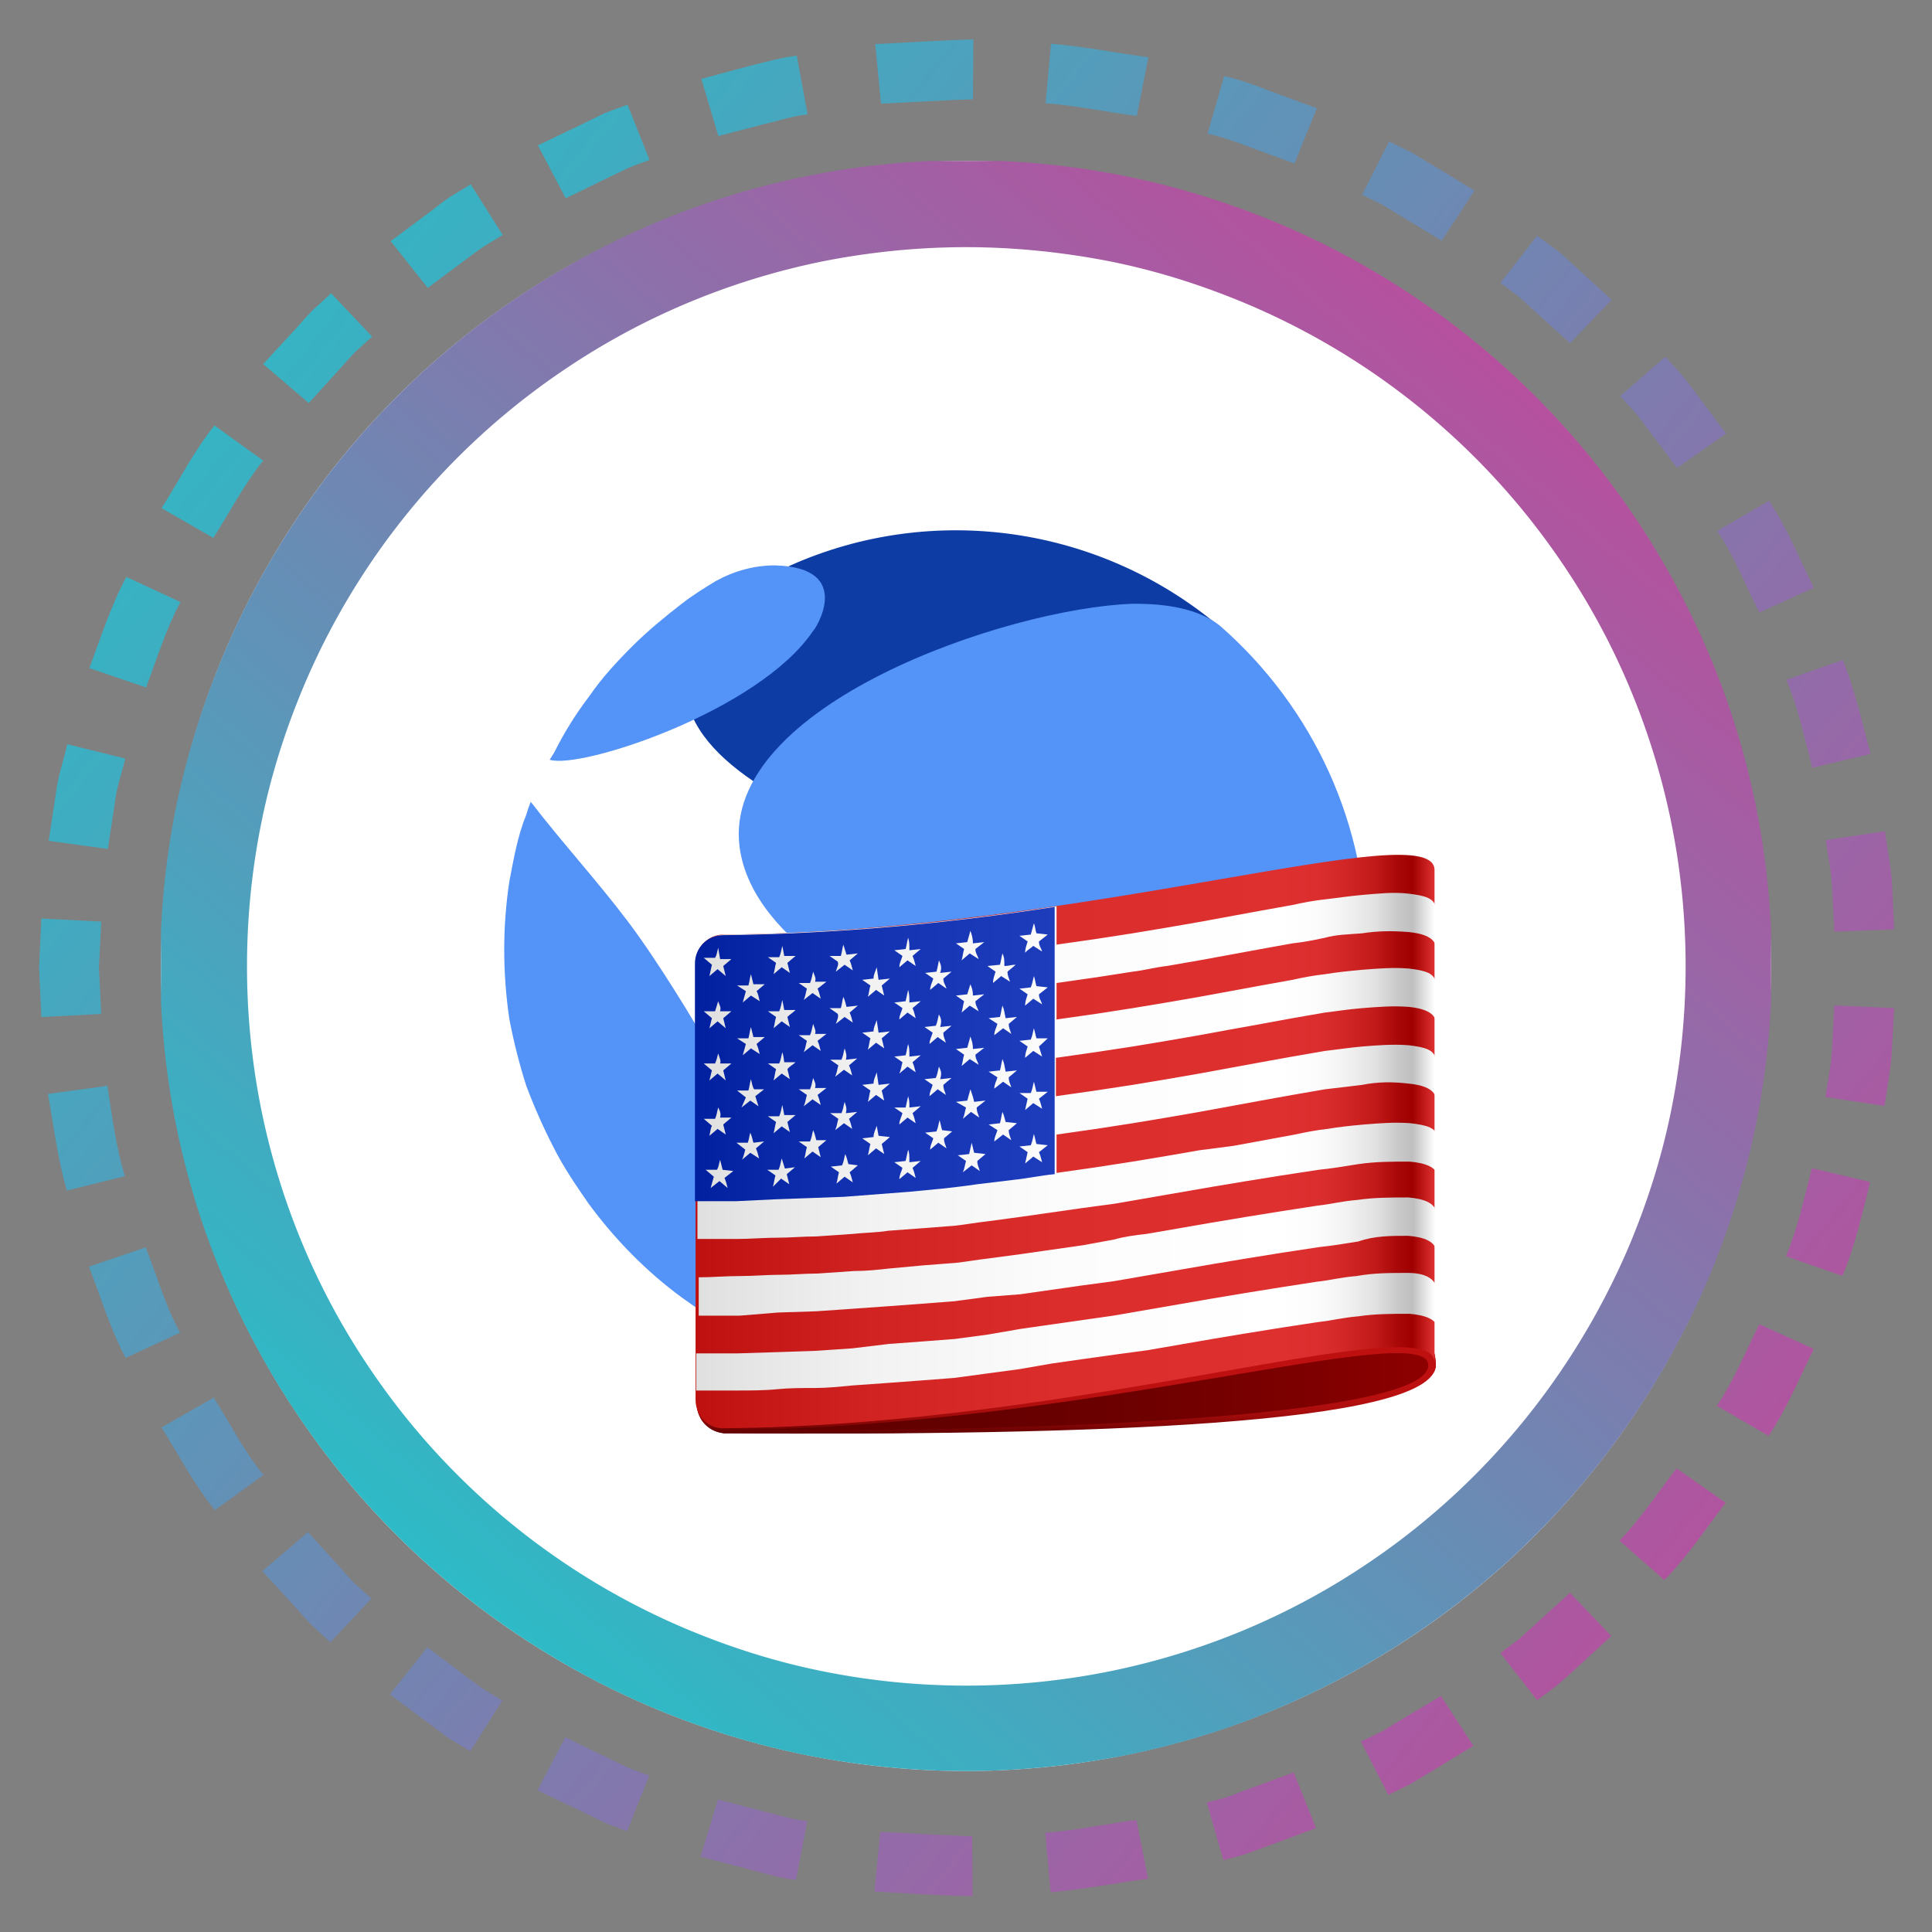 <svg xmlns="http://www.w3.org/2000/svg" xml:space="preserve" id="Слой_1" width="48" height="48" version="1.1" viewBox="0 0 48 48"><rect x="0" y="0" width="48" height="48" fill="#808080" stroke="none"/><style id="style1" type="text/css">.st39{fill:none}</style><g id="g68" transform="matrix(.096 0 0 .096 .039 .049)"><g id="g67"><g id="g6"><g id="g1"><path id="path1" d="M407.4 250c-.3 3.8-.5 7.5-.7 11.3-.1 1.9 0 3.8-.3 5.6l-.9 5.5c-.7 3.7-.8 7.5-1.8 11.1s-1.9 7.2-2.8 10.8c-.3 1.8-1 3.6-1.7 5.3l-2 5.2-1.9 5.3c-.6 1.8-1.6 3.4-2.4 5.1l-4.8 10.1c-2 3.2-4 6.3-5.9 9.6l130.2 83.9 11.5-19.1c3.4-6.6 6.6-13.3 9.8-20 1.5-3.4 3.3-6.7 4.6-10.2l3.9-10.5 3.8-10.5c1.3-3.5 2.5-7 3.4-10.6l5.5-21.6c1.8-7.2 2.5-14.6 3.8-22l1.6-11c.5-3.7.5-7.4.8-11.1l1-22.2z" class="st39"/></g><linearGradient id="SVGID_00000104708511086881872630000014844121601543802027_" x1="482.791" x2="68.039" y1="377.153" y2="43.389" gradientUnits="userSpaceOnUse"><stop id="stop1" offset="0" style="stop-color:#b6509e"/><stop id="stop2" offset="1" style="stop-color:#2ebac6"/></linearGradient><path id="path2" d="m469 348.6-14.1-6.4c-3.6 7.1-6.5 14.5-11 21.1l13.4 7.8c4.7-7 7.9-14.9 11.7-22.5" style="clip-rule:evenodd;fill:url(#SVGID_00000104708511086881872630000014844121601543802027_);fill-rule:evenodd"/><linearGradient id="SVGID_00000147179263232614892750000003495048998020798140_" x1="509.181" x2="94.43" y1="344.359" y2="10.594" gradientUnits="userSpaceOnUse"><stop id="stop3" offset="0" style="stop-color:#b6509e"/><stop id="stop4" offset="1" style="stop-color:#2ebac6"/></linearGradient><path id="path4" d="m483.6 305.4-15.1-3.6c-2 7.7-3.6 15.5-6.7 22.8l14.6 5.1c3.3-7.8 5.1-16.1 7.2-24.3" style="clip-rule:evenodd;fill:url(#SVGID_00000147179263232614892750000003495048998020798140_);fill-rule:evenodd"/><linearGradient id="SVGID_00000154384627953943653370000009301978914104084362_" x1="533.46" x2="118.708" y1="314.189" y2="-19.576" gradientUnits="userSpaceOnUse"><stop id="stop5" offset="0" style="stop-color:#b6509e"/><stop id="stop6" offset="1" style="stop-color:#2ebac6"/></linearGradient><path id="path6" d="m489.8 260.4-15.5-.7-.6 11.9c-.3 4-1.1 7.9-1.7 11.8l15.3 2.3c.6-4.2 1.4-8.4 1.8-12.6z" style="clip-rule:evenodd;fill:url(#SVGID_00000154384627953943653370000009301978914104084362_);fill-rule:evenodd"/></g><g id="g12"><g id="g7"><path id="path7" d="M382.3 334.9c-16.2 25.2-39.8 45.8-67 58.1l64.4 140.9c54.2-24.6 100.7-65.1 132.8-115.1z" class="st39"/></g><linearGradient id="SVGID_00000091737110006325924560000006426042477305407383_" x1="400.601" x2="-14.151" y1="479.286" y2="145.521" gradientUnits="userSpaceOnUse"><stop id="stop7" offset="0" style="stop-color:#b6509e"/><stop id="stop8" offset="1" style="stop-color:#2ebac6"/></linearGradient><path id="polygon8" d="m362.3 444.5-5.1 3.1-5.4 2.6 7.1 13.8 5.7-2.8 5.5-3.3 10.8-6.6-8.4-12.9z" style="clip-rule:evenodd;fill:url(#SVGID_00000091737110006325924560000006426042477305407383_);fill-rule:evenodd"/><linearGradient id="SVGID_00000023276711056447914070000011818503130533663874_" x1="427.188" x2="12.436" y1="446.248" y2="112.483" gradientUnits="userSpaceOnUse"><stop id="stop9" offset="0" style="stop-color:#b6509e"/><stop id="stop10" offset="1" style="stop-color:#2ebac6"/></linearGradient><path id="path10" d="m416.6 422.9-10.7-11.2-8.8 8c-1.5 1.3-2.9 2.7-4.4 4l-4.8 3.6 9.5 12.2 5.1-3.8c1.6-1.4 3.2-2.8 4.7-4.2z" style="clip-rule:evenodd;fill:url(#SVGID_00000023276711056447914070000011818503130533663874_);fill-rule:evenodd"/><linearGradient id="SVGID_00000134224490732016085270000001901616526776264596_" x1="454.922" x2="40.17" y1="411.784" y2="78.019" gradientUnits="userSpaceOnUse"><stop id="stop11" offset="0" style="stop-color:#b6509e"/><stop id="stop12" offset="1" style="stop-color:#2ebac6"/></linearGradient><path id="path12" d="m446.2 388.4-12.7-8.9c-4.9 6.2-9.2 13-14.8 18.7l11.6 10.2c6.1-6.1 10.7-13.3 15.9-20" style="clip-rule:evenodd;fill:url(#SVGID_00000134224490732016085270000001901616526776264596_);fill-rule:evenodd"/></g><g id="g18"><g id="g13"><path id="path13" d="M315.3 393c-13.6 6-27.9 10.8-42.8 12.5l-5.5.9c-1.9.3-3.8.2-5.6.3-3.8.2-7.5.4-11.3.7-3.8-.3-7.5-.5-11.3-.7-1.9-.1-3.8 0-5.6-.3l-5.5-.9-21.9 153.4 11 1.6c3.7.5 7.4.5 11.1.8l22.2 1 22.2-1c3.7-.3 7.4-.3 11.1-.8l11-1.6c29.5-3.7 58.3-12.8 85.4-25z" class="st39"/></g><linearGradient id="SVGID_00000090996555707112800340000017514516171555815814_" x1="335.624" x2="-79.128" y1="560.03" y2="226.265" gradientUnits="userSpaceOnUse"><stop id="stop13" offset="0" style="stop-color:#b6509e"/><stop id="stop14" offset="1" style="stop-color:#2ebac6"/></linearGradient><path id="path14" d="m251.3 490.2-.1-15.5c-7.9-.2-15.9-.8-23.8-1.1l-1.5 15.4c8.4.5 16.9 1.1 25.4 1.2" style="clip-rule:evenodd;fill:url(#SVGID_00000090996555707112800340000017514516171555815814_);fill-rule:evenodd"/><linearGradient id="SVGID_00000001654109847398355510000014461126482698818221_" x1="353.943" x2="-60.809" y1="537.265" y2="203.501" gradientUnits="userSpaceOnUse"><stop id="stop15" offset="0" style="stop-color:#b6509e"/><stop id="stop16" offset="1" style="stop-color:#2ebac6"/></linearGradient><path id="path16" d="m296.7 485.7-3-15.2c-7.9 1-15.7 2.7-23.6 3.3l1.4 15.4c8.4-.7 16.8-2.4 25.2-3.5" style="clip-rule:evenodd;fill:url(#SVGID_00000001654109847398355510000014461126482698818221_);fill-rule:evenodd"/><linearGradient id="SVGID_00000082365719043996990750000000380436505949655995_" x1="375.751" x2="-39.001" y1="510.165" y2="176.4" gradientUnits="userSpaceOnUse"><stop id="stop17" offset="0" style="stop-color:#b6509e"/><stop id="stop18" offset="1" style="stop-color:#2ebac6"/></linearGradient><path id="path18" d="m340.2 472.6-5.8-14.4-11.2 4.1-5.6 2.1c-1.9.7-3.8 1-5.7 1.6l4.3 14.9c2-.6 4.1-1 6.1-1.7l6-2.2z" style="clip-rule:evenodd;fill:url(#SVGID_00000082365719043996990750000000380436505949655995_);fill-rule:evenodd"/></g><g id="g24"><g id="g19"><path id="path19" d="M227.6 405.5c-14.9-1.6-29.2-6.5-42.8-12.5l-10.1-4.8c-3.2-2-6.3-4-9.6-5.9-3.4-1.7-6.1-4.3-9.2-6.5-3-2.3-6.2-4.3-8.8-7l-101.5 117c44.7 38.9 101.1 65 160.1 73z" class="st39"/></g><linearGradient id="SVGID_00000176002008217702801830000010623875381781764515_" x1="308.152" x2="-106.599" y1="594.167" y2="260.402" gradientUnits="userSpaceOnUse"><stop id="stop19" offset="0" style="stop-color:#b6509e"/><stop id="stop20" offset="1" style="stop-color:#2ebac6"/></linearGradient><path id="polygon20" d="m124.5 436.5-4.8-3.5-9.5-7.2-9.7 12.2 10.2 7.6 5.1 3.8 5.5 3.3 8.3-13.1z" style="clip-rule:evenodd;fill:url(#SVGID_00000176002008217702801830000010623875381781764515_);fill-rule:evenodd"/><linearGradient id="SVGID_00000092444432135618381070000000326992058120110750_" x1="312.308" x2="-102.444" y1="589.003" y2="255.238" gradientUnits="userSpaceOnUse"><stop id="stop21" offset="0" style="stop-color:#b6509e"/><stop id="stop22" offset="1" style="stop-color:#2ebac6"/></linearGradient><path id="path22" d="m161.9 473.4 5.7-14.4c-1.9-.7-3.8-1.3-5.6-2.1l-5.4-2.6-10.7-5.2-7.2 13.7 11.5 5.5 5.7 2.8c2 .9 4 1.5 6 2.3" style="clip-rule:evenodd;fill:url(#SVGID_00000092444432135618381070000000326992058120110750_);fill-rule:evenodd"/><linearGradient id="SVGID_00000070103972701577133060000011142479575005581992_" x1="321.517" x2="-93.235" y1="577.559" y2="243.794" gradientUnits="userSpaceOnUse"><stop id="stop23" offset="0" style="stop-color:#b6509e"/><stop id="stop24" offset="1" style="stop-color:#2ebac6"/></linearGradient><path id="path24" d="m205.6 486 2.9-15.2c-4-.4-7.8-1.7-11.6-2.6l-11.5-3-4.5 14.8 12.3 3.2c4.1 1 8.1 2.4 12.4 2.8" style="clip-rule:evenodd;fill:url(#SVGID_00000070103972701577133060000011142479575005581992_);fill-rule:evenodd"/></g><g id="g30"><g id="g25"><path id="path25" d="M147.1 368.8c-22.8-19.6-39.5-45.9-48-74.5l-148.6 43.6c.9 3.6 2 7.2 3.4 10.6l3.8 10.5 3.9 10.5c1.3 3.5 3.1 6.8 4.6 10.2 3.2 6.7 6.4 13.4 9.8 20l11.5 19.1C-8.8 425.3-4.1 431 .3 437c4.5 5.9 8.8 12 13.9 17.4l15 16.4 16.4 15z" class="st39"/></g><linearGradient id="SVGID_00000003794775683124157800000011913993280982961829_" x1="326.474" x2="-88.278" y1="571.4" y2="237.635" gradientUnits="userSpaceOnUse"><stop id="stop25" offset="0" style="stop-color:#b6509e"/><stop id="stop26" offset="1" style="stop-color:#2ebac6"/></linearGradient><path id="path26" d="m32.1 350.9 14.1-6.5c-3.8-7-6-14.7-8.9-22.1l-14.7 5c3.1 7.9 5.5 16.1 9.5 23.6" style="clip-rule:evenodd;fill:url(#SVGID_00000003794775683124157800000011913993280982961829_);fill-rule:evenodd"/><linearGradient id="SVGID_00000104672211666729212850000016548978226426177681_" x1="315.329" x2="-99.423" y1="585.249" y2="251.484" gradientUnits="userSpaceOnUse"><stop id="stop27" offset="0" style="stop-color:#b6509e"/><stop id="stop28" offset="1" style="stop-color:#2ebac6"/></linearGradient><path id="path28" d="m55.2 390.3 12.6-9.1c-5.1-6.1-8.6-13.3-12.9-20l-13.5 7.7c4.5 7.2 8.4 14.8 13.8 21.4" style="clip-rule:evenodd;fill:url(#SVGID_00000104672211666729212850000016548978226426177681_);fill-rule:evenodd"/><linearGradient id="SVGID_00000148625317021203904910000009879789421656095403_" x1="309.172" x2="-105.58" y1="592.899" y2="259.135" gradientUnits="userSpaceOnUse"><stop id="stop29" offset="0" style="stop-color:#b6509e"/><stop id="stop30" offset="1" style="stop-color:#2ebac6"/></linearGradient><path id="path30" d="m85.1 424.5 10.6-11.3-4.4-4c-1.4-1.4-2.7-2.9-4-4.4l-8-8.8-11.8 10.1 8.6 9.4c1.4 1.6 2.8 3.2 4.3 4.7z" style="clip-rule:evenodd;fill:url(#SVGID_00000148625317021203904910000009879789421656095403_);fill-rule:evenodd"/></g><g id="g36"><g id="g31"><path id="path31" d="M99.1 294.3c-.9-3.6-1.8-7.2-2.8-10.8s-1.1-7.4-1.8-11.1l-.9-5.5c-.3-1.9-.2-3.8-.3-5.6-.2-3.8-.4-7.5-.7-11.3.3-3.8.5-7.5.7-11.3.1-1.9 0-3.8.3-5.6l.9-5.5c.7-3.7.8-7.5 1.8-11.1s1.9-7.2 2.8-10.8l-148.6-43.6-5.5 21.6c-1.8 7.2-2.5 14.6-3.8 22l-1.6 11c-.5 3.7-.5 7.4-.8 11.1l-1 22.2 1 22.2c.3 3.7.3 7.4.8 11.1l1.6 11c1.2 7.3 2 14.7 3.8 22l5.5 21.6z" class="st39"/></g><linearGradient id="SVGID_00000058550949854323963940000013213978808942152090_" x1="385.064" x2="-29.688" y1="498.568" y2="164.803" gradientUnits="userSpaceOnUse"><stop id="stop31" offset="0" style="stop-color:#b6509e"/><stop id="stop32" offset="1" style="stop-color:#2ebac6"/></linearGradient><path id="path32" d="m12.2 217.1 15.3 2.1 1.8-11.8c.4-4 1.8-7.7 2.7-11.6l-15-3.7c-.9 4.1-2.4 8.2-2.9 12.4z" style="clip-rule:evenodd;fill:url(#SVGID_00000058550949854323963940000013213978808942152090_);fill-rule:evenodd"/><linearGradient id="SVGID_00000148622084711658347150000016511535402227943326_" x1="362.065" x2="-52.687" y1="527.172" y2="193.407" gradientUnits="userSpaceOnUse"><stop id="stop33" offset="0" style="stop-color:#b6509e"/><stop id="stop34" offset="1" style="stop-color:#2ebac6"/></linearGradient><path id="polygon34" d="m10.3 237.2-.6 12.7.6 12.8 15.5-.8-.6-12 .6-11.9z" style="clip-rule:evenodd;fill:url(#SVGID_00000148622084711658347150000016511535402227943326_);fill-rule:evenodd"/><linearGradient id="SVGID_00000101083443461405630530000006842283544465970837_" x1="342.348" x2="-72.404" y1="551.674" y2="217.909" gradientUnits="userSpaceOnUse"><stop id="stop35" offset="0" style="stop-color:#b6509e"/><stop id="stop36" offset="1" style="stop-color:#2ebac6"/></linearGradient><path id="path36" d="m16.9 307.6 15-3.7c-2.3-7.6-3.3-15.5-4.5-23.4L12 282.6c1.5 8.4 2.5 16.8 4.9 25" style="clip-rule:evenodd;fill:url(#SVGID_00000101083443461405630530000006842283544465970837_);fill-rule:evenodd"/></g><g id="g42"><g id="g37"><path id="path37" d="M99.1 205.7c8.5-28.6 25.2-54.8 48-74.5L45.6 14.2l-16.4 15-15 16.4C9 51 4.7 57.1.3 63c-4.4 6-9.1 11.8-12.8 18.2L-24 100.3c-3.4 6.6-6.6 13.3-9.8 20-1.5 3.4-3.3 6.7-4.6 10.2l-3.9 10.5-3.8 10.5c-1.3 3.5-2.5 7-3.4 10.6z" class="st39"/></g><linearGradient id="SVGID_00000002376137640156149470000006679357018455115191_" x1="465.847" x2="51.096" y1="398.208" y2="64.443" gradientUnits="userSpaceOnUse"><stop id="stop37" offset="0" style="stop-color:#b6509e"/><stop id="stop38" offset="1" style="stop-color:#2ebac6"/></linearGradient><path id="path38" d="m67.7 93.7 11.8 10.1 8-8.8c1.4-1.5 2.6-3 4-4.4l4.4-4-10.6-11.2-4.7 4.3c-1.5 1.5-2.9 3.1-4.3 4.7z" style="clip-rule:evenodd;fill:url(#SVGID_00000002376137640156149470000006679357018455115191_);fill-rule:evenodd"/><linearGradient id="SVGID_00000066483276125556409010000015182069227145532805_" x1="437.715" x2="22.963" y1="433.167" y2="99.402" gradientUnits="userSpaceOnUse"><stop id="stop39" offset="0" style="stop-color:#b6509e"/><stop id="stop40" offset="1" style="stop-color:#2ebac6"/></linearGradient><path id="path40" d="m41.4 131 13.4 7.7c4.3-6.7 7.9-13.8 12.9-20l-12.6-9.1c-5.3 6.6-9.1 14.2-13.7 21.4" style="clip-rule:evenodd;fill:url(#SVGID_00000066483276125556409010000015182069227145532805_);fill-rule:evenodd"/><linearGradient id="SVGID_00000005264282004135174270000000348760371301044121_" x1="410.748" x2="-4.003" y1="466.676" y2="132.911" gradientUnits="userSpaceOnUse"><stop id="stop41" offset="0" style="stop-color:#b6509e"/><stop id="stop42" offset="1" style="stop-color:#2ebac6"/></linearGradient><path id="path42" d="m22.7 172.4 14.7 5c2.8-7.4 5.1-15.1 8.9-22.1l-14-6.5c-4.1 7.6-6.6 15.7-9.6 23.6" style="clip-rule:evenodd;fill:url(#SVGID_00000005264282004135174270000000348760371301044121_);fill-rule:evenodd"/></g><g id="g48"><g id="g43"><path id="path43" d="M147.1 131.2c2.6-2.7 5.8-4.7 8.8-7 3.1-2.2 5.8-4.8 9.2-6.5 3.2-1.9 6.4-3.9 9.6-5.9l10.1-4.8c13.6-6 27.9-10.8 42.8-12.5L205.7-58.8c-59 8-115.3 34.2-160.1 73z" class="st39"/></g><linearGradient id="SVGID_00000142877909234072922670000012744162597170337698_" x1="542.268" x2="127.516" y1="303.244" y2="-30.52" gradientUnits="userSpaceOnUse"><stop id="stop43" offset="0" style="stop-color:#b6509e"/><stop id="stop44" offset="1" style="stop-color:#2ebac6"/></linearGradient><path id="path44" d="m181.1 19.9 4.4 14.8 11.5-3c3.9-.9 7.7-2.2 11.6-2.6l-2.8-15.2c-4.2.5-8.3 1.7-12.4 2.7z" style="clip-rule:evenodd;fill:url(#SVGID_00000142877909234072922670000012744162597170337698_);fill-rule:evenodd"/><linearGradient id="SVGID_00000106857675396471537470000011430115657239397250_" x1="518.877" x2="104.126" y1="332.31" y2="-1.455" gradientUnits="userSpaceOnUse"><stop id="stop45" offset="0" style="stop-color:#b6509e"/><stop id="stop46" offset="1" style="stop-color:#2ebac6"/></linearGradient><path id="path46" d="m138.8 37.1 7.2 13.7 10.7-5.2 5.4-2.6c1.8-.8 3.7-1.4 5.6-2.1L162 26.6c-2 .7-4 1.4-6 2.2l-5.7 2.8z" style="clip-rule:evenodd;fill:url(#SVGID_00000106857675396471537470000011430115657239397250_);fill-rule:evenodd"/><linearGradient id="SVGID_00000103977686473083600680000014298624371071771265_" x1="493.213" x2="78.462" y1="364.201" y2="30.437" gradientUnits="userSpaceOnUse"><stop id="stop47" offset="0" style="stop-color:#b6509e"/><stop id="stop48" offset="1" style="stop-color:#2ebac6"/></linearGradient><path id="path48" d="m100.7 61.9 9.6 12.1 9.5-7.1c1.6-1.2 3.2-2.4 4.8-3.5l5.1-3.1-8.3-13.1-5.4 3.3c-1.8 1.2-3.4 2.5-5.1 3.8z" style="clip-rule:evenodd;fill:url(#SVGID_00000103977686473083600680000014298624371071771265_);fill-rule:evenodd"/></g><g id="g54"><g id="g49"><path id="path49" d="m227.6 94.5 5.5-.9c1.9-.3 3.8-.2 5.6-.3 3.8-.2 7.5-.4 11.3-.7 3.8.3 7.5.5 11.3.7 1.9.1 3.8 0 5.6.3l5.5.9c14.9 1.6 29.2 6.5 42.8 12.5l64.4-140.9c-27.1-12.2-55.8-21.3-85.4-25l-11-1.6c-3.7-.5-7.4-.5-11.1-.8l-22.2-1-22.2 1c-3.7.3-7.4.3-11.1.8l-11 1.6z" class="st39"/></g><linearGradient id="SVGID_00000052103213530023177160000002944217849268693427_" x1="590.461" x2="175.71" y1="243.356" y2="-90.409" gradientUnits="userSpaceOnUse"><stop id="stop49" offset="0" style="stop-color:#b6509e"/><stop id="stop50" offset="1" style="stop-color:#2ebac6"/></linearGradient><path id="path50" d="m316.4 19.2-4.3 14.9c3.9.8 7.6 2.2 11.3 3.6l11.2 4.1 5.8-14.3-12-4.4c-3.8-1.5-7.8-3-12-3.9" style="clip-rule:evenodd;fill:url(#SVGID_00000052103213530023177160000002944217849268693427_);fill-rule:evenodd"/><linearGradient id="SVGID_00000168113226916419175950000014654502115656089231_" x1="578.768" x2="164.016" y1="257.887" y2="-75.877" gradientUnits="userSpaceOnUse"><stop id="stop51" offset="0" style="stop-color:#b6509e"/><stop id="stop52" offset="1" style="stop-color:#2ebac6"/></linearGradient><path id="path52" d="m271.6 10.8-1.4 15.4c7.9.6 15.7 2.3 23.6 3.3l3-15.2c-8.4-1.1-16.8-2.8-25.2-3.5" style="clip-rule:evenodd;fill:url(#SVGID_00000168113226916419175950000014654502115656089231_);fill-rule:evenodd"/><linearGradient id="SVGID_00000032624055548118906680000017923149123676298943_" x1="562.599" x2="147.847" y1="277.979" y2="-55.785" gradientUnits="userSpaceOnUse"><stop id="stop53" offset="0" style="stop-color:#b6509e"/><stop id="stop54" offset="1" style="stop-color:#2ebac6"/></linearGradient><path id="path54" d="m226.1 10.9 1.5 15.4c7.9-.3 15.9-.9 23.8-1.1l.1-15.5c-8.4.2-16.9.8-25.4 1.2" style="clip-rule:evenodd;fill:url(#SVGID_00000032624055548118906680000017923149123676298943_);fill-rule:evenodd"/></g><g id="g60"><g id="g55"><path id="path55" d="M315.3 107c27.2 12.3 50.8 32.9 67 58.1l130.2-83.9C480.4 31.3 433.9-9.2 379.7-33.9Z" class="st39"/></g><linearGradient id="SVGID_00000064347573839370157820000017572030898596083878_" x1="595.196" x2="180.444" y1="237.473" y2="-96.292" gradientUnits="userSpaceOnUse"><stop id="stop55" offset="0" style="stop-color:#b6509e"/><stop id="stop56" offset="1" style="stop-color:#2ebac6"/></linearGradient><path id="path56" d="M430.6 91.8 418.9 102l4 4.4c1.3 1.5 2.4 3.2 3.6 4.7l7.1 9.5 12.7-8.9-7.6-10.2c-1.3-1.7-2.5-3.4-3.9-5z" style="clip-rule:evenodd;fill:url(#SVGID_00000064347573839370157820000017572030898596083878_);fill-rule:evenodd"/><linearGradient id="SVGID_00000055708723406501865340000017864807875619820717_" x1="598.848" x2="184.096" y1="232.934" y2="-100.83" gradientUnits="userSpaceOnUse"><stop id="stop57" offset="0" style="stop-color:#b6509e"/><stop id="stop58" offset="1" style="stop-color:#2ebac6"/></linearGradient><path id="path58" d="m397.4 60.5-9.5 12.2 4.8 3.6c1.5 1.3 2.9 2.7 4.4 4l8.8 8 10.8-11.2-9.4-8.6c-1.6-1.4-3.1-2.9-4.7-4.2z" style="clip-rule:evenodd;fill:url(#SVGID_00000055708723406501865340000017864807875619820717_);fill-rule:evenodd"/><linearGradient id="SVGID_00000003096860706853110920000000256122463884852656_" x1="597.237" x2="182.486" y1="234.936" y2="-98.829" gradientUnits="userSpaceOnUse"><stop id="stop59" offset="0" style="stop-color:#b6509e"/><stop id="stop60" offset="1" style="stop-color:#2ebac6"/></linearGradient><path id="polygon60" d="m357.4 52.5 5.1 3.1 10.2 6.2 4.5-6.881 4-6.119-10.9-6.6-5.5-3.3-5.7-2.8-7 13.8z" style="clip-rule:evenodd;fill:url(#SVGID_00000003096860706853110920000000256122463884852656_);fill-rule:evenodd"/></g><g id="g66"><g id="g61"><path id="path60" d="M382.3 165.1c1.9 3.2 3.9 6.4 5.9 9.6l4.8 10.1c.8 1.7 1.8 3.3 2.4 5.1l1.9 5.3 2 5.2c.7 1.7 1.4 3.5 1.7 5.3.9 3.6 1.8 7.2 2.8 10.8s1.1 7.4 1.8 11.1l.9 5.5c.3 1.9.2 3.8.3 5.6.2 3.8.4 7.5.7 11.3h154.9l-1-22.2c-.3-3.7-.3-7.4-.8-11.1l-1.6-11c-1.2-7.3-2-14.7-3.8-22l-5.5-21.6c-.9-3.6-2-7.2-3.4-10.6l-3.8-10.5-3.9-10.5c-1.3-3.5-3.1-6.8-4.6-10.2-3.2-6.7-6.4-13.4-9.8-20l-11.5-19.1Z" class="st39"/></g><linearGradient id="SVGID_00000081649527427247603540000013030321784522334646_" x1="555.106" x2="140.354" y1="287.291" y2="-46.474" gradientUnits="userSpaceOnUse"><stop id="stop61" offset="0" style="stop-color:#b6509e"/><stop id="stop62" offset="1" style="stop-color:#2ebac6"/></linearGradient><path id="path62" d="m487.4 214.6-15.3 2.3c.5 3.9 1.4 7.8 1.6 11.8l.6 11.9 15.5-.6-.6-12.7c-.4-4.4-1.2-8.5-1.8-12.7" style="clip-rule:evenodd;fill:url(#SVGID_00000081649527427247603540000013030321784522334646_);fill-rule:evenodd"/><linearGradient id="SVGID_00000178895552897056328320000005882026752739807421_" x1="572.959" x2="158.207" y1="265.106" y2="-68.659" gradientUnits="userSpaceOnUse"><stop id="stop63" offset="0" style="stop-color:#b6509e"/><stop id="stop64" offset="1" style="stop-color:#2ebac6"/></linearGradient><path id="path64" d="m476.5 170.3-14.6 5.1c3.1 7.3 4.7 15.2 6.7 22.8l15.1-3.6c-2.2-8.1-4-16.4-7.2-24.3" style="clip-rule:evenodd;fill:url(#SVGID_00000178895552897056328320000005882026752739807421_);fill-rule:evenodd"/><linearGradient id="SVGID_00000159430980987490825690000002652148113673706165_" x1="586.44" x2="171.688" y1="248.353" y2="-85.411" gradientUnits="userSpaceOnUse"><stop id="stop65" offset="0" style="stop-color:#b6509e"/><stop id="stop66" offset="1" style="stop-color:#2ebac6"/></linearGradient><path id="path66" d="m457.4 129.1-13.4 7.8c4.5 6.6 7.3 14.1 10.9 21.1l14.1-6.4c-3.7-7.5-6.9-15.5-11.6-22.5" style="clip-rule:evenodd;fill:url(#SVGID_00000159430980987490825690000002652148113673706165_);fill-rule:evenodd"/></g></g></g><svg xmlns="http://www.w3.org/2000/svg" xml:space="preserve" id="g2" width="40" height="40" x="4" y="4" viewBox="0 0 256 256"><circle cx="128" cy="128" r="128" fill="#fff"/><linearGradient id="a" x1="-1162.614" x2="-1163.251" y1="2.759" y2="3.51" gradientTransform="matrix(256.001 0 0 256.001 297841.063 -676.002)" gradientUnits="userSpaceOnUse"><stop offset="0" stop-color="#b6509e"/><stop offset="1" stop-color="#2ebac6"/></linearGradient><path fill="url(#a)" d="M128 256c-8.7 0-17.3-.9-25.8-2.6-16.4-3.4-31.9-9.9-45.8-19.3-20.6-13.9-36.7-33.5-46.4-56.3-3.3-7.7-5.8-15.8-7.5-24-3.5-17-3.5-34.6 0-51.6 3.5-16.4 10-31.9 19.4-45.8C35.8 35.8 55.4 19.7 78.2 10c7.7-3.3 15.8-5.8 24-7.5 17-3.5 34.6-3.5 51.6 0 16.4 3.4 31.9 9.9 45.8 19.3 20.6 13.9 36.7 33.5 46.4 56.3 3.3 7.7 5.8 15.8 7.5 24 3.5 17 3.5 34.6 0 51.6-3.4 16.4-9.9 31.9-19.3 45.8-13.9 20.6-33.5 36.7-56.3 46.4-7.7 3.3-15.8 5.8-24 7.5-8.6 1.7-17.2 2.6-25.9 2.6m0-242.3c-7.7 0-15.5.8-23 2.3-14.6 3-28.5 8.8-40.9 17.2a114.2 114.2 0 0 0-41.4 50.3c-2.9 6.9-5.2 14.1-6.7 21.5-3.1 15.2-3.1 30.9 0 46.1 3 14.6 8.8 28.5 17.2 40.9a114.2 114.2 0 0 0 50.3 41.4c6.9 2.9 14.1 5.2 21.5 6.7 15.2 3.1 30.9 3.1 46.1 0 14.6-3 28.5-8.8 40.9-17.2 18.4-12.4 32.7-29.9 41.4-50.3 2.9-6.9 5.2-14.1 6.7-21.5 3.1-15.2 3.1-30.9 0-46.1-3-14.6-8.8-28.5-17.2-40.9a114.2 114.2 0 0 0-50.3-41.4c-6.9-2.9-14.1-5.2-21.5-6.7-7.6-1.5-15.4-2.3-23.1-2.3"/><path fill="#0e3ca5" d="M113.8 163.3c3.8 14 17.3 24.5 24.1 24.1.2 0 25.9-4.7 39.8-28.1 10.8-18.2 7.2-35.8-7.7-36-5.6.2-63.4 13.7-56.2 40m54.7-89.1c-19.1-16.2-45.7-20-68.4-9.9-1.3.7-2.7 1.3-4 2-.9.5-1.8.9-2.7 1.6h.2c-2.5 1.8-5 4-6.8 6.5C68.2 99 130.5 116.8 164 117c15.3 11 19.6-31.1 4.5-42.8"/><path fill="#5493f7" d="M103.7 74.7c-8.6 12.8-37.1 22.1-41.9 20.5l.7-1.1c1.6-3.2 3.4-6.1 5.6-9 2-2.9 4.3-5.4 6.8-7.9s5.2-4.7 7.9-6.8c1.8-1.4 3.6-2.5 5.4-3.6 2.9-1.6 6.1-2.5 9.4-2.5 12.9.3 6.3 10.4 6.1 10.4m-7 91.1c.7 4 0 20-.9 21.4-.7 0-2.2.2-6.5-2.2-2.2-1.3-4.3-2.7-6.5-4.3-5.6-4.1-10.6-9.2-14.8-14.9-2-2.9-4-5.8-5.6-9-1.6-3.1-3.1-6.5-4.3-9.7-1.1-3.4-2-7-2.7-10.6-1.1-7.4-1.1-14.8 0-22 .7-3.6 1.3-7.2 2.7-10.6.2-.7.4-1.3.7-2 5 6.5 10.6 12.6 15.5 19.1s11 16.7 12.2 18.9c8.4 13.5 9.5 22.1 10.2 25.9m95-40.3c0 8.5-1.6 17.1-4.7 25.2-8.1 8.6-62.3-12.6-63-12.8-7.4-3.2-29.9-13.1-32-28.8-2.9-22.5 42.5-38 62.5-38.7 2.5 0 9.7 0 14 3.6 14.8 13 23.4 31.7 23.2 51.5M155 186.3c-5.8 2.7-12.4.7-10.8-5 3.4-11 31.7-22.5 38-22.9.7 0 1.1.4.7 1.1-6.5 11.3-16.2 20.5-27.9 26.8"/><linearGradient id="b" x1="85.231" x2="202.7" y1="706.949" y2="706.949" gradientTransform="translate(0 -515.276)" gradientUnits="userSpaceOnUse"><stop offset="0" stop-color="#600000"/><stop offset=".33" stop-color="#630000"/><stop offset=".59" stop-color="#6d0000"/><stop offset=".83" stop-color="#7e0000"/><stop offset="1" stop-color="#8f0000"/></linearGradient><path fill="url(#b)" d="M85.2 197.1c-.2 2.7 1.6 4.9 4.3 5.2 57.6.4 113.2-2.2 113.2-10.8 0-26.4-117.5 5.6-117.5 5.6"/><linearGradient id="c" x1="143.965" x2="143.965" y1="696.263" y2="717.481" gradientTransform="translate(0 -515.276)" gradientUnits="userSpaceOnUse"><stop offset=".35" stop-color="#bf1010"/><stop offset=".65" stop-color="#bd1010"/><stop offset=".75" stop-color="#b60f0f"/><stop offset=".83" stop-color="#ab0d0d"/><stop offset=".89" stop-color="#9a0a0a"/><stop offset=".94" stop-color="#840606"/><stop offset=".99" stop-color="#690202"/><stop offset="1" stop-color="#600000"/></linearGradient><path fill="url(#c)" d="M85.2 197.1c-.2 2.7 1.6 4.9 4.3 5.2 57.6.4 112.9-1.3 113.2-10.8 0-26.4-117.5 5.6-117.5 5.6m4.3 4.7H89c-1.8-.2-3.4-1.6-3.8-3.4.5 2 2.3 3.4 4.3 3.4 57.4-.4 112-18 112-10.3s-54.4 10.7-112 10.3"/><linearGradient id="d" x1="85.025" x2="202.476" y1="671.259" y2="671.259" gradientTransform="translate(0 -515.276)" gradientUnits="userSpaceOnUse"><stop offset="0" stop-color="#bf1010"/><stop offset=".02" stop-color="#c11212"/><stop offset=".24" stop-color="#d22323"/><stop offset=".49" stop-color="#dc2d2d"/><stop offset=".79" stop-color="#df3030"/><stop offset=".84" stop-color="#dc2e2e"/><stop offset=".88" stop-color="#d22626"/><stop offset=".92" stop-color="#c11919"/><stop offset=".95" stop-color="#a90808"/><stop offset=".97" stop-color="#9f0000"/><stop offset="1" stop-color="#df3030"/></linearGradient><path fill="url(#d)" d="M89.5 123c-2.5 0-4.5 2-4.5 4.5V197c0 2.5 2 4.5 4.3 4.5 57.6-.4 113.2-19.6 113.2-10.4v-78.3c.2-9.1-55.4 9.8-113 10.2"/><linearGradient id="e" x1="85.025" x2="202.52" y1="659.204" y2="659.204" gradientTransform="translate(0 -515.276)" gradientUnits="userSpaceOnUse"><stop offset="0" stop-color="#dfdfdf"/><stop offset=".02" stop-color="#e1e1e1"/><stop offset=".24" stop-color="#f2f2f2"/><stop offset=".49" stop-color="#fcfcfc"/><stop offset=".79" stop-color="#fff"/><stop offset=".84" stop-color="#fcfcfc"/><stop offset=".88" stop-color="#f2f2f2"/><stop offset=".92" stop-color="#e1e1e1"/><stop offset=".95" stop-color="#c9c9c9"/><stop offset=".97" stop-color="#bfbfbf"/><stop offset="1" stop-color="#fff"/></linearGradient><path fill="url(#e)" d="M98.1 171.2c2 0 4-.2 6.1-.2l5.8-.4c1.8-.2 3.8-.2 5.6-.5l5.4-.4 5.2-.4c1.8-.2 3.4-.5 5.2-.7l5.2-.7 4.9-.7 4.9-.7 5.2-.7 5.2-.9 5.2-.9 5.2-.9 5.4-.9 5.6-.9 5.9-.9c2-.2 3.8-.5 6.3-.9 2.7-.4 5.4-.4 8.1-.4 2.5.2 4.5.9 4.5 2.5v-6.1c0-1.8-1.8-2.2-4.3-2.5-2.5-.2-4.9 0-7.4.2-2.2.2-4.1.4-5.8.7-1.8.2-3.4.5-5.2.9l-4.9.9-4.9.9-5.4.7-5.2.9-5.4.9-5.8.9-6.3.9v-6.1l6.3-.9 5.8-.9 5.4-.9 5.2-.9 4.9-.9 4.9-.9 5-.9 5.2-.9c1.8-.2 3.4-.4 5.9-.7 2.5-.5 4.9-.5 7.4-.2 2.2.2 4.3.9 4.3 2.5v-6.1c0-1.8-1.8-2.2-4.3-2.5-2.5-.2-4.9 0-7.4.2-2.2.2-4.1.5-5.9.7l-5.2.9-5 .9-4.9.9-4.9.9-5.2.9-5.4.9-5.9.9-6.3.9v-6.1l6.3-.9 5.9-.9 5.4-.9 5.2-.9 4.9-.9 5-.9 4.9-.9 5.2-.9c1.8-.2 3.4-.5 5.9-.7s4.9-.4 7.4-.2c2.2.2 4.3.9 4.3 2.5v-6.1c0-1.8-1.8-2.2-4.3-2.5-2.5-.2-4.9 0-7.4.2-2.2.2-4.1.4-5.9.7-1.8.2-3.4.5-5.2.9l-5 .9-4.9.9-4.9.9-5.2.9-5.4.9-5.8.9-6.3.9v-5.8l6.3-.9 5.8-.9c1.8-.2 3.6-.7 5.4-.9l5.2-.9 4.9-.9 4.9-.9 5-.9c1.8-.2 3.4-.5 5.2-.9 1.8-.5 3.4-.5 5.9-.7 2.5-.4 4.9-.4 7.4-.2 2.2.2 4.3.9 4.3 2.5V119c0-1.8-1.8-2.2-4.3-2.5s-4.9 0-7.4.2c-2.2.2-4.1.5-5.9.7s-3.4.5-5.2.9l-5 .9-4.9.9-4.9.9-5.2.9-5.4.9-5.8.9-6.3.9v-6.1c-17.3 2.7-34.9 4.3-52.6 4.5-2.5 0-4.5 2-4.5 4.5v43.9h6.5c1.8 0 4.2-.2 6.3-.2"/><linearGradient id="f" x1="85.25" x2="202.7" y1="689.401" y2="689.401" gradientTransform="translate(0 -515.276)" gradientUnits="userSpaceOnUse"><stop offset="0" stop-color="#dfdfdf"/><stop offset=".02" stop-color="#e1e1e1"/><stop offset=".24" stop-color="#f2f2f2"/><stop offset=".49" stop-color="#fcfcfc"/><stop offset=".79" stop-color="#fff"/><stop offset=".84" stop-color="#fcfcfc"/><stop offset=".88" stop-color="#f2f2f2"/><stop offset=".92" stop-color="#e1e1e1"/><stop offset=".95" stop-color="#c9c9c9"/><stop offset=".97" stop-color="#bfbfbf"/><stop offset="1" stop-color="#fff"/></linearGradient><path fill="url(#f)" d="m98.1 183.1 6.1-.2 5.8-.4 5.6-.4 5.4-.4 5.2-.4 5.2-.7 5.2-.4 4.9-.7 4.9-.7 5.2-.7 5.2-.9 5.2-.9 5.2-.9 5.4-.9 5.6-.9 5.9-.9c2-.2 3.8-.5 6.3-.9 2.5-.9 5.2-.9 7.9-.9 2.5.2 4.5.9 4.5 2.7v-6.1c0-1.8-2-2.5-4.5-2.7-2.7 0-5.4 0-8.1.4-2.5.2-4.3.7-6.3.9l-5.8.9-5.6.9-5.4.9-5.2.9-5.2.9c-1.8.2-3.4.4-5.2.9l-4.9.9-4.9.7-4.9.7-5.2.7c-1.8.2-3.4.5-5.2.7l-5.2.4-5.4.5c-1.8.2-3.6.4-5.6.4l-5.8.4c-2 0-4.1.2-6.1.2s-4 .2-6.3.2-4.3.2-6.5.2v6.1H92z"/><linearGradient id="g" x1="85.025" x2="202.498" y1="701.438" y2="701.438" gradientTransform="translate(0 -515.276)" gradientUnits="userSpaceOnUse"><stop offset="0" stop-color="#dfdfdf"/><stop offset=".02" stop-color="#e1e1e1"/><stop offset=".24" stop-color="#f2f2f2"/><stop offset=".49" stop-color="#fcfcfc"/><stop offset=".79" stop-color="#fff"/><stop offset=".84" stop-color="#fcfcfc"/><stop offset=".88" stop-color="#f2f2f2"/><stop offset=".92" stop-color="#e1e1e1"/><stop offset=".95" stop-color="#c9c9c9"/><stop offset=".97" stop-color="#bfbfbf"/><stop offset="1" stop-color="#fff"/></linearGradient><path fill="url(#g)" d="M198.2 176.8c-2.7 0-5.4 0-8.1.5-2.5.2-4.3.7-6.3.9l-5.8.9-5.6.9-5.4.9-5.2.9-5.2.9-5.2.9-4.9.7-4.9.7-4.9.7-5.2.9-5.2.7-5.2.4-5.4.4-5.8.7-5.9.4-6.1.2-6.3.2h-6.5v5.9h6.5c2 0 4.3 0 6.3-.2s4-.2 6.1-.2c2 0 3.8-.2 5.9-.4l5.6-.4 5.4-.4 5.2-.4 5.2-.7 5.2-.7 5.2-.9 4.9-.7 5-.7 5.2-.7 5.2-.9 5.2-.9 5.4-.9 5.6-.9 5.9-.9c2-.2 3.8-.7 6.3-.9 2.7-.4 5.4-.4 8.1-.4 2.5.2 4.5.9 4.5 2.5v-6.1c-.3-2.2-2.3-2.9-4.8-2.9"/><linearGradient id="h" x1="85.138" x2="202.632" y1="657.226" y2="657.226" gradientTransform="translate(0 -515.276)" gradientUnits="userSpaceOnUse"><stop offset="0" stop-color="#00209f"/><stop offset=".02" stop-color="#0222a1"/><stop offset=".24" stop-color="#1333b2"/><stop offset=".49" stop-color="#1d3dbc"/><stop offset=".79" stop-color="#2040bf"/><stop offset=".84" stop-color="#1e3dbc"/><stop offset=".88" stop-color="#1933b2"/><stop offset=".92" stop-color="#1122a1"/><stop offset=".95" stop-color="#050a89"/><stop offset=".97" stop-color="#00007f"/><stop offset="1" stop-color="#2040bf"/></linearGradient><path fill="url(#h)" d="m97.6 165.1 5.6-.2 5.4-.2 5.2-.4 5.2-.4 5.2-.5c1.8-.2 3.6-.4 5.6-.7l5.8-.7c2-.2 4.3-.7 6.5-.9v-42.5c-17.3 2.7-34.9 4.3-52.7 4.5-2.5 0-4.5 2-4.5 4.5v37.8h6.5z"/><linearGradient id="i" x1="85.138" x2="202.632" y1="642.375" y2="642.375" gradientTransform="translate(0 -515.276)" gradientUnits="userSpaceOnUse"><stop offset="0" stop-color="#dfdfdf"/><stop offset=".02" stop-color="#e1e1e1"/><stop offset=".24" stop-color="#f2f2f2"/><stop offset=".49" stop-color="#fcfcfc"/><stop offset=".79" stop-color="#fff"/><stop offset=".84" stop-color="#fcfcfc"/><stop offset=".88" stop-color="#f2f2f2"/><stop offset=".92" stop-color="#e1e1e1"/><stop offset=".95" stop-color="#c9c9c9"/><stop offset=".97" stop-color="#bfbfbf"/><stop offset="1" stop-color="#fff"/></linearGradient><path fill="url(#i)" d="M98.8 124.8c-.2.7-.2 1.1-.5 1.8h-1.8l1.3.9c-.2.7-.2 1.1-.4 1.8l1.3-1.1 1.3.9c-.2-.7-.2-.9-.4-1.6l1.3-1.1h-1.8z"/><linearGradient id="j" x1="85.138" x2="202.632" y1="663.301" y2="663.301" gradientTransform="translate(0 -515.276)" gradientUnits="userSpaceOnUse"><stop offset="0" stop-color="#dfdfdf"/><stop offset=".02" stop-color="#e1e1e1"/><stop offset=".24" stop-color="#f2f2f2"/><stop offset=".49" stop-color="#fcfcfc"/><stop offset=".79" stop-color="#fff"/><stop offset=".84" stop-color="#fcfcfc"/><stop offset=".88" stop-color="#f2f2f2"/><stop offset=".92" stop-color="#e1e1e1"/><stop offset=".95" stop-color="#c9c9c9"/><stop offset=".97" stop-color="#bfbfbf"/><stop offset="1" stop-color="#fff"/></linearGradient><path fill="url(#j)" d="M103.7 145.8c-.2.7-.2 1.1-.5 1.8h-1.8l1.3.9c-.2.7-.2 1.1-.5 1.8l1.4-1.1 1.3.9c-.2-.7-.2-.9-.5-1.6l1.4-1.1H104c.2-.7-.1-1-.3-1.6"/><linearGradient id="k" x1="85.138" x2="202.632" y1="671.625" y2="671.625" gradientTransform="translate(0 -515.276)" gradientUnits="userSpaceOnUse"><stop offset="0" stop-color="#dfdfdf"/><stop offset=".02" stop-color="#e1e1e1"/><stop offset=".24" stop-color="#f2f2f2"/><stop offset=".49" stop-color="#fcfcfc"/><stop offset=".79" stop-color="#fff"/><stop offset=".84" stop-color="#fcfcfc"/><stop offset=".88" stop-color="#f2f2f2"/><stop offset=".92" stop-color="#e1e1e1"/><stop offset=".95" stop-color="#c9c9c9"/><stop offset=".97" stop-color="#bfbfbf"/><stop offset="1" stop-color="#fff"/></linearGradient><path fill="url(#k)" d="M104.2 155.7c-.2-.7-.2-.9-.5-1.6-.2.7-.2 1.1-.5 1.8h-1.8l1.3.9c-.2.7-.2 1.1-.4 1.8l1.3-1.1 1.3.9c-.2-.7-.2-.9-.4-1.6l1.3-1.1z"/><linearGradient id="l" x1="85.138" x2="202.632" y1="659.25" y2="659.25" gradientTransform="translate(0 -515.276)" gradientUnits="userSpaceOnUse"><stop offset="0" stop-color="#dfdfdf"/><stop offset=".02" stop-color="#e1e1e1"/><stop offset=".24" stop-color="#f2f2f2"/><stop offset=".49" stop-color="#fcfcfc"/><stop offset=".79" stop-color="#fff"/><stop offset=".84" stop-color="#fcfcfc"/><stop offset=".88" stop-color="#f2f2f2"/><stop offset=".92" stop-color="#e1e1e1"/><stop offset=".95" stop-color="#c9c9c9"/><stop offset=".97" stop-color="#bfbfbf"/><stop offset="1" stop-color="#fff"/></linearGradient><path fill="url(#l)" d="M98.8 141.7c-.2.7-.2 1.1-.5 1.8h-1.8l1.3.9c-.2.7-.2 1.1-.4 1.8l1.3-1.1 1.3.9c-.2-.7-.2-.9-.4-1.6.4-.5.9-.7 1.3-1.1h-1.8c-.1-.7-.1-.9-.3-1.6"/><linearGradient id="m" x1="85.138" x2="202.632" y1="667.576" y2="667.576" gradientTransform="translate(0 -515.276)" gradientUnits="userSpaceOnUse"><stop offset="0" stop-color="#dfdfdf"/><stop offset=".02" stop-color="#e1e1e1"/><stop offset=".24" stop-color="#f2f2f2"/><stop offset=".49" stop-color="#fcfcfc"/><stop offset=".79" stop-color="#fff"/><stop offset=".84" stop-color="#fcfcfc"/><stop offset=".88" stop-color="#f2f2f2"/><stop offset=".92" stop-color="#e1e1e1"/><stop offset=".95" stop-color="#c9c9c9"/><stop offset=".97" stop-color="#bfbfbf"/><stop offset="1" stop-color="#fff"/></linearGradient><path fill="url(#m)" d="M98.8 150.1c-.2.7-.2 1.1-.5 1.8h-1.8l1.3.9c-.2.7-.2 1.1-.4 1.8l1.3-1.1 1.3.9c-.2-.7-.2-.9-.4-1.6l1.3-1.1h-1.8z"/><linearGradient id="n" x1="85.138" x2="202.632" y1="650.926" y2="650.926" gradientTransform="translate(0 -515.276)" gradientUnits="userSpaceOnUse"><stop offset="0" stop-color="#dfdfdf"/><stop offset=".02" stop-color="#e1e1e1"/><stop offset=".24" stop-color="#f2f2f2"/><stop offset=".49" stop-color="#fcfcfc"/><stop offset=".79" stop-color="#fff"/><stop offset=".84" stop-color="#fcfcfc"/><stop offset=".88" stop-color="#f2f2f2"/><stop offset=".92" stop-color="#e1e1e1"/><stop offset=".95" stop-color="#c9c9c9"/><stop offset=".97" stop-color="#bfbfbf"/><stop offset="1" stop-color="#fff"/></linearGradient><path fill="url(#n)" d="M98.8 133.4c-.2.7-.2 1.1-.5 1.8h-1.8l1.3.9c-.2.7-.2 1.1-.4 1.8l1.3-1.1 1.3.9c-.2-.7-.2-.9-.4-1.6.4-.4.9-.7 1.3-1.1h-1.8z"/><linearGradient id="o" x1="85.138" x2="202.655" y1="671.063" y2="671.063" gradientTransform="translate(0 -515.276)" gradientUnits="userSpaceOnUse"><stop offset="0" stop-color="#dfdfdf"/><stop offset=".02" stop-color="#e1e1e1"/><stop offset=".24" stop-color="#f2f2f2"/><stop offset=".49" stop-color="#fcfcfc"/><stop offset=".79" stop-color="#fff"/><stop offset=".84" stop-color="#fcfcfc"/><stop offset=".88" stop-color="#f2f2f2"/><stop offset=".92" stop-color="#e1e1e1"/><stop offset=".95" stop-color="#c9c9c9"/><stop offset=".97" stop-color="#bfbfbf"/><stop offset="1" stop-color="#fff"/></linearGradient><path fill="url(#o)" d="M113.8 153.4c-.2.7-.5 1.1-.5 1.8l-1.8.2 1.3.9c-.2.7-.2 1.1-.4 1.8l1.3-1.1 1.3.9c-.2-.7-.2-.9-.4-1.6l1.3-1.1-1.8-.2z"/><linearGradient id="p" x1="85.138" x2="202.632" y1="654.75" y2="654.75" gradientTransform="translate(0 -515.276)" gradientUnits="userSpaceOnUse"><stop offset="0" stop-color="#dfdfdf"/><stop offset=".02" stop-color="#e1e1e1"/><stop offset=".24" stop-color="#f2f2f2"/><stop offset=".49" stop-color="#fcfcfc"/><stop offset=".79" stop-color="#fff"/><stop offset=".84" stop-color="#fcfcfc"/><stop offset=".88" stop-color="#f2f2f2"/><stop offset=".92" stop-color="#e1e1e1"/><stop offset=".95" stop-color="#c9c9c9"/><stop offset=".97" stop-color="#bfbfbf"/><stop offset="1" stop-color="#fff"/></linearGradient><path fill="url(#p)" d="M103.7 137.2c-.2.7-.2 1.1-.5 1.8h-1.8l1.3.9c-.2.7-.2 1.1-.5 1.8l1.4-1.1 1.3.9c-.2-.7-.2-.9-.5-1.6l1.4-1.1H104c.2-.5-.1-.9-.3-1.6"/><linearGradient id="q" x1="85.138" x2="202.632" y1="667.125" y2="667.125" gradientTransform="translate(0 -515.276)" gradientUnits="userSpaceOnUse"><stop offset="0" stop-color="#dfdfdf"/><stop offset=".02" stop-color="#e1e1e1"/><stop offset=".24" stop-color="#f2f2f2"/><stop offset=".49" stop-color="#fcfcfc"/><stop offset=".79" stop-color="#fff"/><stop offset=".84" stop-color="#fcfcfc"/><stop offset=".88" stop-color="#f2f2f2"/><stop offset=".92" stop-color="#e1e1e1"/><stop offset=".95" stop-color="#c9c9c9"/><stop offset=".97" stop-color="#bfbfbf"/><stop offset="1" stop-color="#fff"/></linearGradient><path fill="url(#q)" d="M108.7 149.6c-.2.7-.2 1.1-.5 1.8h-1.8l1.3.9c-.2.7-.2 1.1-.5 1.8l1.4-1.1 1.3.9c-.2-.7-.2-.9-.5-1.6l1.3-1.1-1.8.2c.2-.9 0-1.1-.2-1.8"/><linearGradient id="r" x1="85.138" x2="202.632" y1="675.563" y2="675.563" gradientTransform="translate(0 -515.276)" gradientUnits="userSpaceOnUse"><stop offset="0" stop-color="#dfdfdf"/><stop offset=".02" stop-color="#e1e1e1"/><stop offset=".24" stop-color="#f2f2f2"/><stop offset=".49" stop-color="#fcfcfc"/><stop offset=".79" stop-color="#fff"/><stop offset=".84" stop-color="#fcfcfc"/><stop offset=".88" stop-color="#f2f2f2"/><stop offset=".92" stop-color="#e1e1e1"/><stop offset=".95" stop-color="#c9c9c9"/><stop offset=".97" stop-color="#bfbfbf"/><stop offset="1" stop-color="#fff"/></linearGradient><path fill="url(#r)" d="M109.3 159.5c-.2-.7-.2-.9-.5-1.6-.2.7-.2 1.1-.5 1.8l-1.8.2 1.3.9c-.2.7-.2 1.1-.4 1.8l1.3-1.1 1.3.9c-.2-.7-.2-.9-.5-1.6l1.3-1.1z"/><linearGradient id="s" x1="85.138" x2="202.632" y1="646.426" y2="646.426" gradientTransform="translate(0 -515.276)" gradientUnits="userSpaceOnUse"><stop offset="0" stop-color="#dfdfdf"/><stop offset=".02" stop-color="#e1e1e1"/><stop offset=".24" stop-color="#f2f2f2"/><stop offset=".49" stop-color="#fcfcfc"/><stop offset=".79" stop-color="#fff"/><stop offset=".84" stop-color="#fcfcfc"/><stop offset=".88" stop-color="#f2f2f2"/><stop offset=".92" stop-color="#e1e1e1"/><stop offset=".95" stop-color="#c9c9c9"/><stop offset=".97" stop-color="#bfbfbf"/><stop offset="1" stop-color="#fff"/></linearGradient><path fill="url(#s)" d="M103.7 128.9c-.2.7-.2 1.1-.5 1.8h-1.8l1.3.9c-.2.7-.2 1.1-.5 1.8l1.4-1.1 1.3.9c-.2-.7-.2-.9-.5-1.6l1.4-1.1H104c.2-.7-.1-.9-.3-1.6"/><linearGradient id="t" x1="85.138" x2="202.632" y1="658.576" y2="658.576" gradientTransform="translate(0 -515.276)" gradientUnits="userSpaceOnUse"><stop offset="0" stop-color="#dfdfdf"/><stop offset=".02" stop-color="#e1e1e1"/><stop offset=".24" stop-color="#f2f2f2"/><stop offset=".49" stop-color="#fcfcfc"/><stop offset=".79" stop-color="#fff"/><stop offset=".84" stop-color="#fcfcfc"/><stop offset=".88" stop-color="#f2f2f2"/><stop offset=".92" stop-color="#e1e1e1"/><stop offset=".95" stop-color="#c9c9c9"/><stop offset=".97" stop-color="#bfbfbf"/><stop offset="1" stop-color="#fff"/></linearGradient><path fill="url(#t)" d="M108.7 141.1c-.2.7-.2 1.1-.5 1.8h-1.8l1.3.9c-.2.7-.2 1.1-.5 1.8l1.4-1.1 1.3.9c-.2-.7-.2-.9-.5-1.6l1.3-1.1-1.8.2c.2-.7 0-1.2-.2-1.8"/><linearGradient id="u" x1="85.138" x2="202.632" y1="676.125" y2="676.125" gradientTransform="translate(0 -515.276)" gradientUnits="userSpaceOnUse"><stop offset="0" stop-color="#dfdfdf"/><stop offset=".02" stop-color="#e1e1e1"/><stop offset=".24" stop-color="#f2f2f2"/><stop offset=".49" stop-color="#fcfcfc"/><stop offset=".79" stop-color="#fff"/><stop offset=".84" stop-color="#fcfcfc"/><stop offset=".88" stop-color="#f2f2f2"/><stop offset=".92" stop-color="#e1e1e1"/><stop offset=".95" stop-color="#c9c9c9"/><stop offset=".97" stop-color="#bfbfbf"/><stop offset="1" stop-color="#fff"/></linearGradient><path fill="url(#u)" d="m99.2 160.2-.5-1.6c-.2.7-.2 1.1-.5 1.8h-1.8l1.3.9c-.2.7-.2 1.1-.4 1.8l1.3-1.3 1.3.9-.4-1.6 1.3-1.1z"/><linearGradient id="v" x1="85.138" x2="202.655" y1="659.363" y2="659.363" gradientTransform="translate(0 -515.276)" gradientUnits="userSpaceOnUse"><stop offset="0" stop-color="#dfdfdf"/><stop offset=".02" stop-color="#e1e1e1"/><stop offset=".24" stop-color="#f2f2f2"/><stop offset=".49" stop-color="#fcfcfc"/><stop offset=".79" stop-color="#fff"/><stop offset=".84" stop-color="#fcfcfc"/><stop offset=".88" stop-color="#f2f2f2"/><stop offset=".92" stop-color="#e1e1e1"/><stop offset=".95" stop-color="#c9c9c9"/><stop offset=".97" stop-color="#bfbfbf"/><stop offset="1" stop-color="#fff"/></linearGradient><path fill="url(#v)" d="M88.6 141.9c-.2.7-.2.9-.5 1.6h-1.8l1.3 1.1c-.2.7-.2.9-.4 1.6l1.3-1.1 1.3 1.1c-.2-.7-.2-.9-.4-1.6l1.3-1.1h-1.8c.2-.4-.1-.9-.3-1.6"/><linearGradient id="w" x1="85.138" x2="202.655" y1="651.038" y2="651.038" gradientTransform="translate(0 -515.276)" gradientUnits="userSpaceOnUse"><stop offset="0" stop-color="#dfdfdf"/><stop offset=".02" stop-color="#e1e1e1"/><stop offset=".24" stop-color="#f2f2f2"/><stop offset=".49" stop-color="#fcfcfc"/><stop offset=".79" stop-color="#fff"/><stop offset=".84" stop-color="#fcfcfc"/><stop offset=".88" stop-color="#f2f2f2"/><stop offset=".92" stop-color="#e1e1e1"/><stop offset=".95" stop-color="#c9c9c9"/><stop offset=".97" stop-color="#bfbfbf"/><stop offset="1" stop-color="#fff"/></linearGradient><path fill="url(#w)" d="m88.6 133.6-.5 1.6h-1.8l1.3 1.1c-.2.7-.2.9-.4 1.6l1.3-1.1 1.3 1.1c-.2-.7-.2-.9-.4-1.6l1.3-1.1h-1.8c.2-.7-.1-.9-.3-1.6"/><linearGradient id="x" x1="85.138" x2="202.61" y1="676.351" y2="676.351" gradientTransform="translate(0 -515.276)" gradientUnits="userSpaceOnUse"><stop offset="0" stop-color="#dfdfdf"/><stop offset=".02" stop-color="#e1e1e1"/><stop offset=".24" stop-color="#f2f2f2"/><stop offset=".49" stop-color="#fcfcfc"/><stop offset=".79" stop-color="#fff"/><stop offset=".84" stop-color="#fcfcfc"/><stop offset=".88" stop-color="#f2f2f2"/><stop offset=".92" stop-color="#e1e1e1"/><stop offset=".95" stop-color="#c9c9c9"/><stop offset=".97" stop-color="#bfbfbf"/><stop offset="1" stop-color="#fff"/></linearGradient><path fill="url(#x)" d="m89.3 160.4-.4-1.6c-.2.7-.2 1.1-.5 1.6h-1.8l1.3 1.1-.5 1.8 1.4-1.1 1.3 1.1c-.2-.7-.2-.9-.5-1.6l1.4-1.1z"/><linearGradient id="y" x1="85.138" x2="202.632" y1="650.363" y2="650.363" gradientTransform="translate(0 -515.276)" gradientUnits="userSpaceOnUse"><stop offset="0" stop-color="#dfdfdf"/><stop offset=".02" stop-color="#e1e1e1"/><stop offset=".24" stop-color="#f2f2f2"/><stop offset=".49" stop-color="#fcfcfc"/><stop offset=".79" stop-color="#fff"/><stop offset=".84" stop-color="#fcfcfc"/><stop offset=".88" stop-color="#f2f2f2"/><stop offset=".92" stop-color="#e1e1e1"/><stop offset=".95" stop-color="#c9c9c9"/><stop offset=".97" stop-color="#bfbfbf"/><stop offset="1" stop-color="#fff"/></linearGradient><path fill="url(#y)" d="m107.3 137.2 1.4-1.1 1.3.9c-.2-.7-.2-.9-.5-1.6l1.3-1.1-1.8.2c-.2-.7-.2-.9-.5-1.6-.2.7-.2 1.1-.4 1.8h-1.8l1.3.9c.2.5-.1 1-.3 1.6"/><linearGradient id="z" x1="85.138" x2="202.632" y1="642.038" y2="642.038" gradientTransform="translate(0 -515.276)" gradientUnits="userSpaceOnUse"><stop offset="0" stop-color="#dfdfdf"/><stop offset=".02" stop-color="#e1e1e1"/><stop offset=".24" stop-color="#f2f2f2"/><stop offset=".49" stop-color="#fcfcfc"/><stop offset=".79" stop-color="#fff"/><stop offset=".84" stop-color="#fcfcfc"/><stop offset=".88" stop-color="#f2f2f2"/><stop offset=".92" stop-color="#e1e1e1"/><stop offset=".95" stop-color="#c9c9c9"/><stop offset=".97" stop-color="#bfbfbf"/><stop offset="1" stop-color="#fff"/></linearGradient><path fill="url(#z)" d="m107.3 128.9 1.4-1.1 1.3.9c-.2-.7-.2-.9-.5-1.6l1.3-1.1-1.8.2-.5-1.6c-.2.7-.2 1.1-.4 1.8h-1.8l1.3.9c.2.5-.1.9-.3 1.6"/><linearGradient id="A" x1="85.138" x2="202.632" y1="668.026" y2="668.026" gradientTransform="translate(0 -515.276)" gradientUnits="userSpaceOnUse"><stop offset="0" stop-color="#dfdfdf"/><stop offset=".02" stop-color="#e1e1e1"/><stop offset=".24" stop-color="#f2f2f2"/><stop offset=".49" stop-color="#fcfcfc"/><stop offset=".79" stop-color="#fff"/><stop offset=".84" stop-color="#fcfcfc"/><stop offset=".88" stop-color="#f2f2f2"/><stop offset=".92" stop-color="#e1e1e1"/><stop offset=".95" stop-color="#c9c9c9"/><stop offset=".97" stop-color="#bfbfbf"/><stop offset="1" stop-color="#fff"/></linearGradient><path fill="url(#A)" d="M88.6 150.5c-.2.7-.2 1.1-.5 1.8h-1.8l1.3 1.1c-.2.4-.2.7-.4 1.6l1.3-1.1 1.3.9-.4-1.6 1.3-1.1h-1.8c.2-.7-.1-1.2-.3-1.6"/><linearGradient id="B" x1="85.138" x2="202.632" y1="646.875" y2="646.875" gradientTransform="translate(0 -515.276)" gradientUnits="userSpaceOnUse"><stop offset="0" stop-color="#dfdfdf"/><stop offset=".02" stop-color="#e1e1e1"/><stop offset=".24" stop-color="#f2f2f2"/><stop offset=".49" stop-color="#fcfcfc"/><stop offset=".79" stop-color="#fff"/><stop offset=".84" stop-color="#fcfcfc"/><stop offset=".88" stop-color="#f2f2f2"/><stop offset=".92" stop-color="#e1e1e1"/><stop offset=".95" stop-color="#c9c9c9"/><stop offset=".97" stop-color="#bfbfbf"/><stop offset="1" stop-color="#fff"/></linearGradient><path fill="url(#B)" d="M93.8 129.3c-.2.7-.2 1.1-.4 1.8h-1.8l1.4.9-.5 1.8 1.3-1.1 1.4.9c-.2-.7-.2-1.1-.5-1.6l1.3-1.1h-1.8z"/><linearGradient id="C" x1="85.138" x2="202.632" y1="655.201" y2="655.201" gradientTransform="translate(0 -515.276)" gradientUnits="userSpaceOnUse"><stop offset="0" stop-color="#dfdfdf"/><stop offset=".02" stop-color="#e1e1e1"/><stop offset=".24" stop-color="#f2f2f2"/><stop offset=".49" stop-color="#fcfcfc"/><stop offset=".79" stop-color="#fff"/><stop offset=".84" stop-color="#fcfcfc"/><stop offset=".88" stop-color="#f2f2f2"/><stop offset=".92" stop-color="#e1e1e1"/><stop offset=".95" stop-color="#c9c9c9"/><stop offset=".97" stop-color="#bfbfbf"/><stop offset="1" stop-color="#fff"/></linearGradient><path fill="url(#C)" d="M93.8 137.7c-.2.7-.2 1.1-.4 1.8h-1.8l1.4.9-.5 1.8 1.3-1.1 1.4.9c-.2-.7-.2-.9-.5-1.6l1.3-1.1h-1.8z"/><linearGradient id="D" x1="85.138" x2="202.632" y1="671.963" y2="671.963" gradientTransform="translate(0 -515.276)" gradientUnits="userSpaceOnUse"><stop offset="0" stop-color="#dfdfdf"/><stop offset=".02" stop-color="#e1e1e1"/><stop offset=".24" stop-color="#f2f2f2"/><stop offset=".49" stop-color="#fcfcfc"/><stop offset=".79" stop-color="#fff"/><stop offset=".84" stop-color="#fcfcfc"/><stop offset=".88" stop-color="#f2f2f2"/><stop offset=".92" stop-color="#e1e1e1"/><stop offset=".95" stop-color="#c9c9c9"/><stop offset=".97" stop-color="#bfbfbf"/><stop offset="1" stop-color="#fff"/></linearGradient><path fill="url(#D)" d="M94.2 156.1c-.2-.7-.2-.9-.5-1.6-.2.7-.2 1.1-.4 1.6h-1.8l1.4 1.1c-.2.7-.2.9-.5 1.6l1.3-1.1 1.4.9c-.2-.7-.2-.9-.5-1.6l1.3-1.1z"/><linearGradient id="E" x1="85.138" x2="202.632" y1="663.526" y2="663.526" gradientTransform="translate(0 -515.276)" gradientUnits="userSpaceOnUse"><stop offset="0" stop-color="#dfdfdf"/><stop offset=".02" stop-color="#e1e1e1"/><stop offset=".24" stop-color="#f2f2f2"/><stop offset=".49" stop-color="#fcfcfc"/><stop offset=".79" stop-color="#fff"/><stop offset=".84" stop-color="#fcfcfc"/><stop offset=".88" stop-color="#f2f2f2"/><stop offset=".92" stop-color="#e1e1e1"/><stop offset=".95" stop-color="#c9c9c9"/><stop offset=".97" stop-color="#bfbfbf"/><stop offset="1" stop-color="#fff"/></linearGradient><path fill="url(#E)" d="M93.8 146c-.2.7-.2 1.1-.4 1.8h-1.8l1.4 1.1-.7 1.6 1.4-1.1 1.3.9-.5-1.6 1.4-1.1h-1.6c-.3-.5-.3-.9-.5-1.6"/><linearGradient id="F" x1="85.138" x2="202.655" y1="642.601" y2="642.601" gradientTransform="translate(0 -515.276)" gradientUnits="userSpaceOnUse"><stop offset="0" stop-color="#dfdfdf"/><stop offset=".02" stop-color="#e1e1e1"/><stop offset=".24" stop-color="#f2f2f2"/><stop offset=".49" stop-color="#fcfcfc"/><stop offset=".79" stop-color="#fff"/><stop offset=".84" stop-color="#fcfcfc"/><stop offset=".88" stop-color="#f2f2f2"/><stop offset=".92" stop-color="#e1e1e1"/><stop offset=".95" stop-color="#c9c9c9"/><stop offset=".97" stop-color="#bfbfbf"/><stop offset="1" stop-color="#fff"/></linearGradient><path fill="url(#F)" d="M88.6 125.1c-.2.7-.2 1.1-.5 1.6h-1.8l1.3 1.1-.4 1.8 1.3-1.1 1.3 1.1c-.2-.7-.2-.9-.4-1.6l1.3-1.1h-1.8z"/><linearGradient id="G" x1="85.138" x2="202.655" y1="662.513" y2="662.513" gradientTransform="translate(0 -515.276)" gradientUnits="userSpaceOnUse"><stop offset="0" stop-color="#dfdfdf"/><stop offset=".02" stop-color="#e1e1e1"/><stop offset=".24" stop-color="#f2f2f2"/><stop offset=".49" stop-color="#fcfcfc"/><stop offset=".79" stop-color="#fff"/><stop offset=".84" stop-color="#fcfcfc"/><stop offset=".88" stop-color="#f2f2f2"/><stop offset=".92" stop-color="#e1e1e1"/><stop offset=".95" stop-color="#c9c9c9"/><stop offset=".97" stop-color="#bfbfbf"/><stop offset="1" stop-color="#fff"/></linearGradient><path fill="url(#G)" d="M113.8 144.9c-.2.7-.5 1.1-.5 1.8l-1.8.2 1.3.9c-.2.7-.2 1.1-.4 1.8l1.3-1.1 1.3.9c-.2-.7-.2-.9-.4-1.6l1.3-1.1-1.8.2z"/><linearGradient id="H" x1="85.16" x2="202.632" y1="660.488" y2="660.488" gradientTransform="translate(0 -515.276)" gradientUnits="userSpaceOnUse"><stop offset="0" stop-color="#dfdfdf"/><stop offset=".02" stop-color="#e1e1e1"/><stop offset=".24" stop-color="#f2f2f2"/><stop offset=".49" stop-color="#fcfcfc"/><stop offset=".79" stop-color="#fff"/><stop offset=".84" stop-color="#fcfcfc"/><stop offset=".88" stop-color="#f2f2f2"/><stop offset=".92" stop-color="#e1e1e1"/><stop offset=".95" stop-color="#c9c9c9"/><stop offset=".97" stop-color="#bfbfbf"/><stop offset="1" stop-color="#fff"/></linearGradient><path fill="url(#H)" d="M133.8 142.8c-.2.7-.2 1.1-.4 1.8l-1.8.2 1.4.9c-.2.7-.5 1.1-.5 1.8l1.4-1.1 1.3.9c-.2-.7-.4-.9-.4-1.6l1.3-1.1-1.8.2c-.2-1-.2-1.3-.5-2"/><linearGradient id="I" x1="85.16" x2="202.632" y1="651.938" y2="651.938" gradientTransform="translate(0 -515.276)" gradientUnits="userSpaceOnUse"><stop offset="0" stop-color="#dfdfdf"/><stop offset=".02" stop-color="#e1e1e1"/><stop offset=".24" stop-color="#f2f2f2"/><stop offset=".49" stop-color="#fcfcfc"/><stop offset=".79" stop-color="#fff"/><stop offset=".84" stop-color="#fcfcfc"/><stop offset=".88" stop-color="#f2f2f2"/><stop offset=".92" stop-color="#e1e1e1"/><stop offset=".95" stop-color="#c9c9c9"/><stop offset=".97" stop-color="#bfbfbf"/><stop offset="1" stop-color="#fff"/></linearGradient><path fill="url(#I)" d="M133.8 134.3c-.2.7-.2 1.1-.4 1.8l-1.8.2 1.4.9c-.2.7-.5 1.1-.5 1.8l1.4-1.1 1.3.9c-.2-.7-.4-.9-.4-1.6l1.3-1.1-1.8.2c-.2-.9-.2-1.3-.5-2"/><linearGradient id="J" x1="85.16" x2="202.632" y1="668.813" y2="668.813" gradientTransform="translate(0 -515.276)" gradientUnits="userSpaceOnUse"><stop offset="0" stop-color="#dfdfdf"/><stop offset=".02" stop-color="#e1e1e1"/><stop offset=".24" stop-color="#f2f2f2"/><stop offset=".49" stop-color="#fcfcfc"/><stop offset=".79" stop-color="#fff"/><stop offset=".84" stop-color="#fcfcfc"/><stop offset=".88" stop-color="#f2f2f2"/><stop offset=".92" stop-color="#e1e1e1"/><stop offset=".95" stop-color="#c9c9c9"/><stop offset=".97" stop-color="#bfbfbf"/><stop offset="1" stop-color="#fff"/></linearGradient><path fill="url(#J)" d="M134.3 152.8c-.2-.7-.2-.9-.5-1.6-.2.7-.2 1.1-.4 1.8l-1.8.2 1.4.9c-.2.7-.5 1.1-.5 1.8l1.4-1.1 1.3.9c-.2-.7-.4-.9-.4-1.6l1.3-1.1z"/><linearGradient id="K" x1="85.138" x2="202.655" y1="648.451" y2="648.451" gradientTransform="translate(0 -515.276)" gradientUnits="userSpaceOnUse"><stop offset="0" stop-color="#dfdfdf"/><stop offset=".02" stop-color="#e1e1e1"/><stop offset=".24" stop-color="#f2f2f2"/><stop offset=".49" stop-color="#fcfcfc"/><stop offset=".79" stop-color="#fff"/><stop offset=".84" stop-color="#fcfcfc"/><stop offset=".88" stop-color="#f2f2f2"/><stop offset=".92" stop-color="#e1e1e1"/><stop offset=".95" stop-color="#c9c9c9"/><stop offset=".97" stop-color="#bfbfbf"/><stop offset="1" stop-color="#fff"/></linearGradient><path fill="url(#K)" d="m128.7 130.9-.5 1.6-1.8.2 1.3.9c-.2.7-.2 1.1-.4 1.8l1.3-1.1 1.4.9c-.2-.7-.5-.9-.5-1.6l1.4-1.1-1.8.2c0-.9-.2-1.3-.4-1.8"/><linearGradient id="L" x1="85.16" x2="202.632" y1="643.613" y2="643.613" gradientTransform="translate(0 -515.276)" gradientUnits="userSpaceOnUse"><stop offset="0" stop-color="#dfdfdf"/><stop offset=".02" stop-color="#e1e1e1"/><stop offset=".24" stop-color="#f2f2f2"/><stop offset=".49" stop-color="#fcfcfc"/><stop offset=".79" stop-color="#fff"/><stop offset=".84" stop-color="#fcfcfc"/><stop offset=".88" stop-color="#f2f2f2"/><stop offset=".92" stop-color="#e1e1e1"/><stop offset=".95" stop-color="#c9c9c9"/><stop offset=".97" stop-color="#bfbfbf"/><stop offset="1" stop-color="#fff"/></linearGradient><path fill="url(#L)" d="M133.8 126c-.2.7-.2 1.1-.4 1.8l-2 .2 1.3.9c-.2.7-.4 1.1-.4 1.8l1.3-1.1 1.4.9c-.2-.7-.4-.9-.4-1.6l1.3-1.1c-.7 0-1.1.2-1.8.2 0-1.1 0-1.3-.3-2"/><linearGradient id="M" x1="85.138" x2="202.655" y1="640.013" y2="640.013" gradientTransform="translate(0 -515.276)" gradientUnits="userSpaceOnUse"><stop offset="0" stop-color="#dfdfdf"/><stop offset=".02" stop-color="#e1e1e1"/><stop offset=".24" stop-color="#f2f2f2"/><stop offset=".49" stop-color="#fcfcfc"/><stop offset=".79" stop-color="#fff"/><stop offset=".84" stop-color="#fcfcfc"/><stop offset=".88" stop-color="#f2f2f2"/><stop offset=".92" stop-color="#e1e1e1"/><stop offset=".95" stop-color="#c9c9c9"/><stop offset=".97" stop-color="#bfbfbf"/><stop offset="1" stop-color="#fff"/></linearGradient><path fill="url(#M)" d="m128.7 122.4-.5 1.8-1.8.2 1.3.9c-.2.7-.2 1.1-.4 1.8l1.3-1.1 1.4.9c-.2-.7-.5-.9-.5-1.6l1.4-1.1-1.8.2c0-.9-.2-1.4-.4-2"/><linearGradient id="N" x1="85.138" x2="202.632" y1="655.538" y2="655.538" gradientTransform="translate(0 -515.276)" gradientUnits="userSpaceOnUse"><stop offset="0" stop-color="#dfdfdf"/><stop offset=".02" stop-color="#e1e1e1"/><stop offset=".24" stop-color="#f2f2f2"/><stop offset=".49" stop-color="#fcfcfc"/><stop offset=".79" stop-color="#fff"/><stop offset=".84" stop-color="#fcfcfc"/><stop offset=".88" stop-color="#f2f2f2"/><stop offset=".92" stop-color="#e1e1e1"/><stop offset=".95" stop-color="#c9c9c9"/><stop offset=".97" stop-color="#bfbfbf"/><stop offset="1" stop-color="#fff"/></linearGradient><path fill="url(#N)" d="M138.8 137.9c-.2.7-.2 1.1-.5 1.8l-1.8.2 1.3.9c-.2.7-.4 1.1-.4 1.8l1.3-1.1 1.4.9-.5-1.6 1.4-1.3h-1.8c-.2-.7-.2-.9-.4-1.6"/><linearGradient id="O" x1="85.138" x2="202.632" y1="647.213" y2="647.213" gradientTransform="translate(0 -515.276)" gradientUnits="userSpaceOnUse"><stop offset="0" stop-color="#dfdfdf"/><stop offset=".02" stop-color="#e1e1e1"/><stop offset=".24" stop-color="#f2f2f2"/><stop offset=".49" stop-color="#fcfcfc"/><stop offset=".79" stop-color="#fff"/><stop offset=".84" stop-color="#fcfcfc"/><stop offset=".88" stop-color="#f2f2f2"/><stop offset=".92" stop-color="#e1e1e1"/><stop offset=".95" stop-color="#c9c9c9"/><stop offset=".97" stop-color="#bfbfbf"/><stop offset="1" stop-color="#fff"/></linearGradient><path fill="url(#O)" d="M138.8 129.6c-.2.7-.2 1.1-.5 1.8l-1.8.2 1.3.9c-.2.7-.4 1.1-.4 1.8l1.3-1.1 1.4.9c-.2-.7-.5-.9-.5-1.6l1.4-1.1-1.8-.2c-.2-.7-.2-1-.4-1.6"/><linearGradient id="P" x1="85.138" x2="202.632" y1="672.413" y2="672.413" gradientTransform="translate(0 -515.276)" gradientUnits="userSpaceOnUse"><stop offset="0" stop-color="#dfdfdf"/><stop offset=".02" stop-color="#e1e1e1"/><stop offset=".24" stop-color="#f2f2f2"/><stop offset=".49" stop-color="#fcfcfc"/><stop offset=".79" stop-color="#fff"/><stop offset=".84" stop-color="#fcfcfc"/><stop offset=".88" stop-color="#f2f2f2"/><stop offset=".92" stop-color="#e1e1e1"/><stop offset=".95" stop-color="#c9c9c9"/><stop offset=".97" stop-color="#bfbfbf"/><stop offset="1" stop-color="#fff"/></linearGradient><path fill="url(#P)" d="M139.2 156.3c-.2-.7-.2-.9-.4-1.6-.2.7-.2 1.1-.5 1.8l-1.8.2 1.3.9-.4 1.8 1.3-1.1 1.4.9c-.2-.7-.2-.9-.5-1.6l1.4-1.1z"/><linearGradient id="Q" x1="85.138" x2="202.632" y1="638.888" y2="638.888" gradientTransform="translate(0 -515.276)" gradientUnits="userSpaceOnUse"><stop offset="0" stop-color="#dfdfdf"/><stop offset=".02" stop-color="#e1e1e1"/><stop offset=".24" stop-color="#f2f2f2"/><stop offset=".49" stop-color="#fcfcfc"/><stop offset=".79" stop-color="#fff"/><stop offset=".84" stop-color="#fcfcfc"/><stop offset=".88" stop-color="#f2f2f2"/><stop offset=".92" stop-color="#e1e1e1"/><stop offset=".95" stop-color="#c9c9c9"/><stop offset=".97" stop-color="#bfbfbf"/><stop offset="1" stop-color="#fff"/></linearGradient><path fill="url(#Q)" d="m138.8 121.2-.5 1.8-1.8.2 1.3.9c-.2.7-.4 1.1-.4 1.8.4-.5.9-.7 1.3-1.1l1.4.9c-.2-.7-.5-.9-.5-1.6l1.4-1.1-1.8-.2c-.2-.6-.2-1.1-.4-1.6"/><linearGradient id="R" x1="85.138" x2="202.632" y1="663.976" y2="663.976" gradientTransform="translate(0 -515.276)" gradientUnits="userSpaceOnUse"><stop offset="0" stop-color="#dfdfdf"/><stop offset=".02" stop-color="#e1e1e1"/><stop offset=".24" stop-color="#f2f2f2"/><stop offset=".49" stop-color="#fcfcfc"/><stop offset=".79" stop-color="#fff"/><stop offset=".84" stop-color="#fcfcfc"/><stop offset=".88" stop-color="#f2f2f2"/><stop offset=".92" stop-color="#e1e1e1"/><stop offset=".95" stop-color="#c9c9c9"/><stop offset=".97" stop-color="#bfbfbf"/><stop offset="1" stop-color="#fff"/></linearGradient><path fill="url(#R)" d="M138.8 146.4c-.2.7-.2 1.1-.5 1.8h-1.8l1.3.9-.4 1.8 1.3-1.1 1.4.9c-.2-.7-.2-.9-.5-1.6l1.4-1.1h-1.8c-.2-.7-.2-.9-.4-1.6"/><linearGradient id="S" x1="85.138" x2="202.655" y1="656.888" y2="656.888" gradientTransform="translate(0 -515.276)" gradientUnits="userSpaceOnUse"><stop offset="0" stop-color="#dfdfdf"/><stop offset=".02" stop-color="#e1e1e1"/><stop offset=".24" stop-color="#f2f2f2"/><stop offset=".49" stop-color="#fcfcfc"/><stop offset=".79" stop-color="#fff"/><stop offset=".84" stop-color="#fcfcfc"/><stop offset=".88" stop-color="#f2f2f2"/><stop offset=".92" stop-color="#e1e1e1"/><stop offset=".95" stop-color="#c9c9c9"/><stop offset=".97" stop-color="#bfbfbf"/><stop offset="1" stop-color="#fff"/></linearGradient><path fill="url(#S)" d="m128.7 139.2-.5 1.8-1.8.2 1.3.9c-.2.7-.2 1.1-.4 1.8l1.3-1.1 1.4.9c-.2-.7-.5-.9-.5-1.6l1.4-1.1-1.8.2c0-1-.2-1.3-.4-2"/><linearGradient id="T" x1="85.138" x2="202.655" y1="645.863" y2="645.863" gradientTransform="translate(0 -515.276)" gradientUnits="userSpaceOnUse"><stop offset="0" stop-color="#dfdfdf"/><stop offset=".02" stop-color="#e1e1e1"/><stop offset=".24" stop-color="#f2f2f2"/><stop offset=".49" stop-color="#fcfcfc"/><stop offset=".79" stop-color="#fff"/><stop offset=".84" stop-color="#fcfcfc"/><stop offset=".88" stop-color="#f2f2f2"/><stop offset=".92" stop-color="#e1e1e1"/><stop offset=".95" stop-color="#c9c9c9"/><stop offset=".97" stop-color="#bfbfbf"/><stop offset="1" stop-color="#fff"/></linearGradient><path fill="url(#T)" d="M113.8 128.2c-.2.7-.5 1.1-.5 1.8l-1.8.2 1.3.9c-.2.7-.2 1.1-.4 1.8l1.3-1.1 1.3.9c-.2-.7-.2-.9-.4-1.6l1.3-1.1-1.8.2z"/><linearGradient id="U" x1="85.138" x2="202.632" y1="666.226" y2="666.226" gradientTransform="translate(0 -515.276)" gradientUnits="userSpaceOnUse"><stop offset="0" stop-color="#dfdfdf"/><stop offset=".02" stop-color="#e1e1e1"/><stop offset=".24" stop-color="#f2f2f2"/><stop offset=".49" stop-color="#fcfcfc"/><stop offset=".79" stop-color="#fff"/><stop offset=".84" stop-color="#fcfcfc"/><stop offset=".88" stop-color="#f2f2f2"/><stop offset=".92" stop-color="#e1e1e1"/><stop offset=".95" stop-color="#c9c9c9"/><stop offset=".97" stop-color="#bfbfbf"/><stop offset="1" stop-color="#fff"/></linearGradient><path fill="url(#U)" d="m118.8 148.7-.4 1.8h-1.8l1.3.9c-.2.7-.5 1.1-.5 1.8l1.3-1.1 1.3.9c-.2-.7-.2-.9-.5-1.6l1.3-1.1-1.8.2c0-.9 0-1.1-.2-1.8"/><linearGradient id="V" x1="85.138" x2="202.655" y1="665.213" y2="665.213" gradientTransform="translate(0 -515.276)" gradientUnits="userSpaceOnUse"><stop offset="0" stop-color="#dfdfdf"/><stop offset=".02" stop-color="#e1e1e1"/><stop offset=".24" stop-color="#f2f2f2"/><stop offset=".49" stop-color="#fcfcfc"/><stop offset=".79" stop-color="#fff"/><stop offset=".84" stop-color="#fcfcfc"/><stop offset=".88" stop-color="#f2f2f2"/><stop offset=".92" stop-color="#e1e1e1"/><stop offset=".95" stop-color="#c9c9c9"/><stop offset=".97" stop-color="#bfbfbf"/><stop offset="1" stop-color="#fff"/></linearGradient><path fill="url(#V)" d="m128.7 147.6-.5 1.8-1.8.2 1.6.9c-.2.7-.2 1.1-.5 1.8l1.3-1.1 1.3.9c-.2-.7-.4-.9-.4-1.6l1.4-1.1-1.8.2c-.2-.9-.4-1.4-.6-2"/><linearGradient id="W" x1="85.138" x2="202.632" y1="649.463" y2="649.463" gradientTransform="translate(0 -515.276)" gradientUnits="userSpaceOnUse"><stop offset="0" stop-color="#dfdfdf"/><stop offset=".02" stop-color="#e1e1e1"/><stop offset=".24" stop-color="#f2f2f2"/><stop offset=".49" stop-color="#fcfcfc"/><stop offset=".79" stop-color="#fff"/><stop offset=".84" stop-color="#fcfcfc"/><stop offset=".88" stop-color="#f2f2f2"/><stop offset=".92" stop-color="#e1e1e1"/><stop offset=".95" stop-color="#c9c9c9"/><stop offset=".97" stop-color="#bfbfbf"/><stop offset="1" stop-color="#fff"/></linearGradient><path fill="url(#W)" d="m118.8 131.8-.4 1.8-1.8.2 1.3.9c-.2.7-.5 1.1-.5 1.8l1.3-1.1 1.3.9c-.2-.7-.2-.9-.5-1.6l1.3-1.1-1.8.2c0-.9 0-1.3-.2-2"/><linearGradient id="X" x1="85.138" x2="202.632" y1="674.888" y2="674.888" gradientTransform="translate(0 -515.276)" gradientUnits="userSpaceOnUse"><stop offset="0" stop-color="#dfdfdf"/><stop offset=".02" stop-color="#e1e1e1"/><stop offset=".24" stop-color="#f2f2f2"/><stop offset=".49" stop-color="#fcfcfc"/><stop offset=".79" stop-color="#fff"/><stop offset=".84" stop-color="#fcfcfc"/><stop offset=".88" stop-color="#f2f2f2"/><stop offset=".92" stop-color="#e1e1e1"/><stop offset=".95" stop-color="#c9c9c9"/><stop offset=".97" stop-color="#bfbfbf"/><stop offset="1" stop-color="#fff"/></linearGradient><path fill="url(#X)" d="m118.8 157.2-.4 1.8-1.8.2 1.3.9c-.2.7-.5 1.1-.5 1.8l1.3-1.1 1.3.9c-.2-.7-.2-.9-.5-1.6l1.3-1.1-1.8.2c0-1 0-1.5-.2-2"/><linearGradient id="Y" x1="85.138" x2="202.655" y1="654.188" y2="654.188" gradientTransform="translate(0 -515.276)" gradientUnits="userSpaceOnUse"><stop offset="0" stop-color="#dfdfdf"/><stop offset=".02" stop-color="#e1e1e1"/><stop offset=".24" stop-color="#f2f2f2"/><stop offset=".49" stop-color="#fcfcfc"/><stop offset=".79" stop-color="#fff"/><stop offset=".84" stop-color="#fcfcfc"/><stop offset=".88" stop-color="#f2f2f2"/><stop offset=".92" stop-color="#e1e1e1"/><stop offset=".95" stop-color="#c9c9c9"/><stop offset=".97" stop-color="#bfbfbf"/><stop offset="1" stop-color="#fff"/></linearGradient><path fill="url(#Y)" d="M113.8 136.6c-.2.7-.5 1.1-.5 1.8l-1.8.2 1.3.9c-.2.7-.2 1.1-.4 1.8l1.3-1.1 1.3.9c-.2-.7-.2-.9-.4-1.6l1.3-1.1-1.8.2z"/><linearGradient id="Z" x1="85.138" x2="202.655" y1="641.138" y2="641.138" gradientTransform="translate(0 -515.276)" gradientUnits="userSpaceOnUse"><stop offset="0" stop-color="#dfdfdf"/><stop offset=".02" stop-color="#e1e1e1"/><stop offset=".24" stop-color="#f2f2f2"/><stop offset=".49" stop-color="#fcfcfc"/><stop offset=".79" stop-color="#fff"/><stop offset=".84" stop-color="#fcfcfc"/><stop offset=".88" stop-color="#f2f2f2"/><stop offset=".92" stop-color="#e1e1e1"/><stop offset=".95" stop-color="#c9c9c9"/><stop offset=".97" stop-color="#bfbfbf"/><stop offset="1" stop-color="#fff"/></linearGradient><path fill="url(#Z)" d="M118.8 123.5c-.2.7-.2 1.1-.4 1.8l-1.8.2 1.3.9c-.2.7-.5 1.1-.5 1.8l1.3-1.1 1.3.9c-.2-.7-.2-.9-.5-1.6l1.3-1.1-1.8.2c0-1.1 0-1.3-.2-2"/><linearGradient id="aa" x1="85.138" x2="202.632" y1="658.013" y2="658.013" gradientTransform="translate(0 -515.276)" gradientUnits="userSpaceOnUse"><stop offset="0" stop-color="#dfdfdf"/><stop offset=".02" stop-color="#e1e1e1"/><stop offset=".24" stop-color="#f2f2f2"/><stop offset=".49" stop-color="#fcfcfc"/><stop offset=".79" stop-color="#fff"/><stop offset=".84" stop-color="#fcfcfc"/><stop offset=".88" stop-color="#f2f2f2"/><stop offset=".92" stop-color="#e1e1e1"/><stop offset=".95" stop-color="#c9c9c9"/><stop offset=".97" stop-color="#bfbfbf"/><stop offset="1" stop-color="#fff"/></linearGradient><path fill="url(#aa)" d="M118.8 140.4c-.2.7-.2 1.1-.4 1.8l-1.8.2 1.3.9c-.2.7-.2 1.1-.5 1.8l1.3-1.1 1.3.9c-.2-.7-.2-.9-.5-1.6l1.3-1.1-1.8.2c0-1.1 0-1.3-.2-2"/><linearGradient id="ab" x1="85.138" x2="202.655" y1="673.763" y2="673.763" gradientTransform="translate(0 -515.276)" gradientUnits="userSpaceOnUse"><stop offset="0" stop-color="#dfdfdf"/><stop offset=".02" stop-color="#e1e1e1"/><stop offset=".24" stop-color="#f2f2f2"/><stop offset=".49" stop-color="#fcfcfc"/><stop offset=".79" stop-color="#fff"/><stop offset=".84" stop-color="#fcfcfc"/><stop offset=".88" stop-color="#f2f2f2"/><stop offset=".92" stop-color="#e1e1e1"/><stop offset=".95" stop-color="#c9c9c9"/><stop offset=".97" stop-color="#bfbfbf"/><stop offset="1" stop-color="#fff"/></linearGradient><path fill="url(#ab)" d="M129.3 157.7c-.2-.7-.2-.9-.4-1.6l-.4 1.8-1.8.2 1.3.9c-.2.7-.2 1.1-.5 1.8.5-.4.9-.7 1.4-1.1l1.3.9c-.2-.7-.4-.9-.4-1.6l1.3-1.1z"/><linearGradient id="ac" x1="85.138" x2="202.632" y1="670.163" y2="670.163" gradientTransform="translate(0 -515.276)" gradientUnits="userSpaceOnUse"><stop offset="0" stop-color="#dfdfdf"/><stop offset=".02" stop-color="#e1e1e1"/><stop offset=".24" stop-color="#f2f2f2"/><stop offset=".49" stop-color="#fcfcfc"/><stop offset=".79" stop-color="#fff"/><stop offset=".84" stop-color="#fcfcfc"/><stop offset=".88" stop-color="#f2f2f2"/><stop offset=".92" stop-color="#e1e1e1"/><stop offset=".95" stop-color="#c9c9c9"/><stop offset=".97" stop-color="#bfbfbf"/><stop offset="1" stop-color="#fff"/></linearGradient><path fill="url(#ac)" d="M124.2 154.1c-.2-.7-.2-.9-.4-1.6-.2.7-.2 1.1-.5 1.8l-1.8.2 1.3.9c-.2.7-.5 1.1-.5 1.8l1.3-1.1 1.3.9c-.2-.7-.4-.9-.4-1.6l1.3-1.1z"/><linearGradient id="ad" x1="85.138" x2="202.632" y1="644.738" y2="644.738" gradientTransform="translate(0 -515.276)" gradientUnits="userSpaceOnUse"><stop offset="0" stop-color="#dfdfdf"/><stop offset=".02" stop-color="#e1e1e1"/><stop offset=".24" stop-color="#f2f2f2"/><stop offset=".49" stop-color="#fcfcfc"/><stop offset=".79" stop-color="#fff"/><stop offset=".84" stop-color="#fcfcfc"/><stop offset=".88" stop-color="#f2f2f2"/><stop offset=".92" stop-color="#e1e1e1"/><stop offset=".95" stop-color="#c9c9c9"/><stop offset=".97" stop-color="#bfbfbf"/><stop offset="1" stop-color="#fff"/></linearGradient><path fill="url(#ad)" d="M123.7 127.1c-.2.9-.2 1.1-.4 1.8l-1.8.2 1.3.9c-.2.7-.5 1.1-.5 1.8l1.3-1.1 1.3.9c-.2-.7-.5-.9-.5-1.6l1.3-1.1-1.8.2c.3-.9.1-1.3-.2-2"/><linearGradient id="ae" x1="85.138" x2="202.632" y1="661.613" y2="661.613" gradientTransform="translate(0 -515.276)" gradientUnits="userSpaceOnUse"><stop offset="0" stop-color="#dfdfdf"/><stop offset=".02" stop-color="#e1e1e1"/><stop offset=".24" stop-color="#f2f2f2"/><stop offset=".49" stop-color="#fcfcfc"/><stop offset=".79" stop-color="#fff"/><stop offset=".84" stop-color="#fcfcfc"/><stop offset=".88" stop-color="#f2f2f2"/><stop offset=".92" stop-color="#e1e1e1"/><stop offset=".95" stop-color="#c9c9c9"/><stop offset=".97" stop-color="#bfbfbf"/><stop offset="1" stop-color="#fff"/></linearGradient><path fill="url(#ae)" d="M123.7 144c-.2.7-.2 1.1-.5 1.8l-1.8.2 1.3.9c-.2.7-.5 1.1-.5 1.8l1.3-1.1 1.3.9c-.2-.7-.4-.9-.4-1.6l1.3-1.1-1.8.2c.3-1.1.1-1.3-.2-2"/><linearGradient id="af" x1="85.138" x2="202.632" y1="653.288" y2="653.288" gradientTransform="translate(0 -515.276)" gradientUnits="userSpaceOnUse"><stop offset="0" stop-color="#dfdfdf"/><stop offset=".02" stop-color="#e1e1e1"/><stop offset=".24" stop-color="#f2f2f2"/><stop offset=".49" stop-color="#fcfcfc"/><stop offset=".79" stop-color="#fff"/><stop offset=".84" stop-color="#fcfcfc"/><stop offset=".88" stop-color="#f2f2f2"/><stop offset=".92" stop-color="#e1e1e1"/><stop offset=".95" stop-color="#c9c9c9"/><stop offset=".97" stop-color="#bfbfbf"/><stop offset="1" stop-color="#fff"/></linearGradient><path fill="url(#af)" d="M123.7 135.7c-.2.7-.2 1.1-.5 1.8l-1.8.2 1.3.9c-.2.7-.5 1.1-.5 1.8l1.3-1.1 1.3.9c-.2-.7-.4-.9-.4-1.6l1.3-1.1-1.8.2c.3-1.1.1-1.4-.2-2"/></svg></svg>